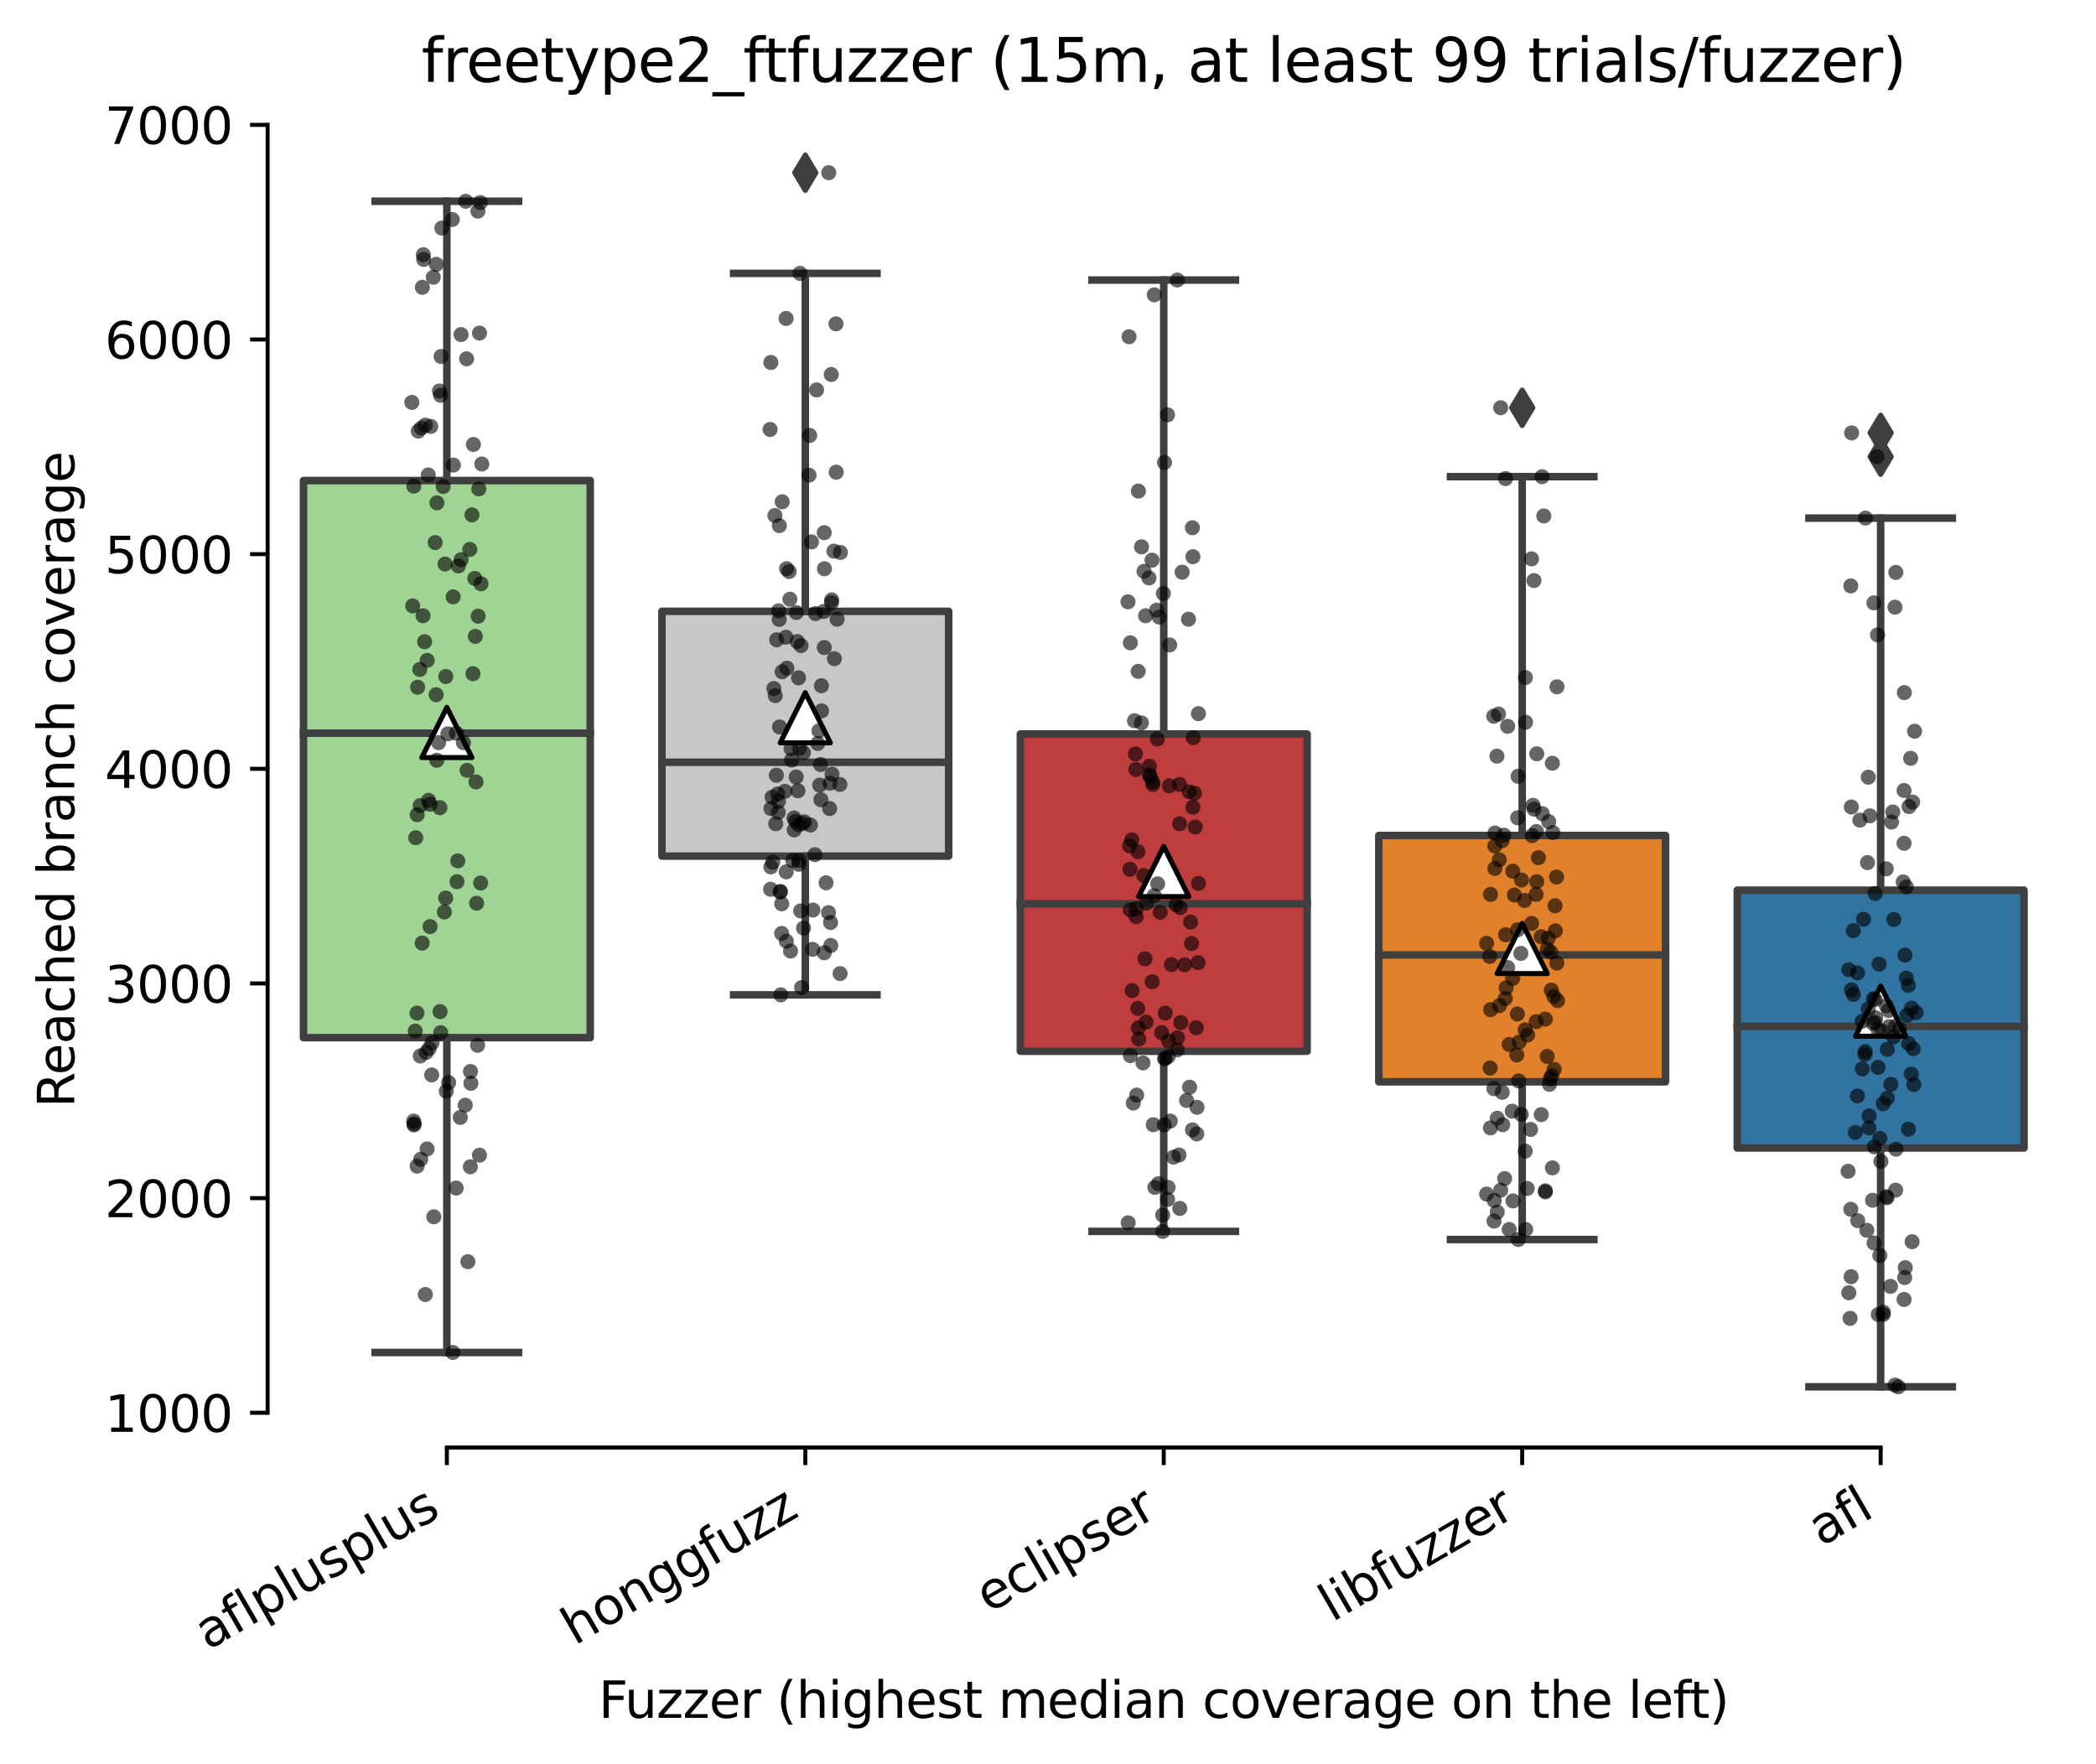 <?xml version="1.0" encoding="utf-8" standalone="no"?>
<!DOCTYPE svg PUBLIC "-//W3C//DTD SVG 1.1//EN"
  "http://www.w3.org/Graphics/SVG/1.1/DTD/svg11.dtd">
<svg xmlns:xlink="http://www.w3.org/1999/xlink" width="417.648pt" height="351.576pt" viewBox="0 0 417.648 351.576" xmlns="http://www.w3.org/2000/svg" version="1.1">
 <defs>
  <style type="text/css">*{stroke-linejoin: round; stroke-linecap: butt}</style>
 </defs>
 <g id="figure_1">
  <g id="patch_1">
   <path d="M 0 351.576 
L 417.648 351.576 
L 417.648 0 
L 0 0 
z
" style="fill: #ffffff"/>
  </g>
  <g id="axes_1">
   <g id="patch_2">
    <path d="M 53.328 288.43 
L 410.448 288.43 
L 410.448 22.318 
L 53.328 22.318 
z
" style="fill: #ffffff"/>
   </g>
   <g id="patch_3">
    <path d="M 60.471 206.765 
L 117.61 206.765 
L 117.61 95.75 
L 60.471 95.75 
L 60.471 206.765 
z
" clip-path="url(#p1494b6ae46)" style="fill: #9fd495; stroke: #3f3f3f; stroke-width: 1.5; stroke-linejoin: miter"/>
   </g>
   <g id="patch_4">
    <path d="M 131.895 170.59 
L 189.034 170.59 
L 189.034 121.809 
L 131.895 121.809 
L 131.895 170.59 
z
" clip-path="url(#p1494b6ae46)" style="fill: #c7c7c7; stroke: #3f3f3f; stroke-width: 1.5; stroke-linejoin: miter"/>
   </g>
   <g id="patch_5">
    <path d="M 203.319 209.47 
L 260.458 209.47 
L 260.458 146.253 
L 203.319 146.253 
L 203.319 209.47 
z
" clip-path="url(#p1494b6ae46)" style="fill: #c03d3e; stroke: #3f3f3f; stroke-width: 1.5; stroke-linejoin: miter"/>
   </g>
   <g id="patch_6">
    <path d="M 274.743 215.555 
L 331.882 215.555 
L 331.882 166.474 
L 274.743 166.474 
L 274.743 215.555 
z
" clip-path="url(#p1494b6ae46)" style="fill: #e1812c; stroke: #3f3f3f; stroke-width: 1.5; stroke-linejoin: miter"/>
   </g>
   <g id="patch_7">
    <path d="M 346.167 228.75 
L 403.306 228.75 
L 403.306 177.38 
L 346.167 177.38 
L 346.167 228.75 
z
" clip-path="url(#p1494b6ae46)" style="fill: #3274a1; stroke: #3f3f3f; stroke-width: 1.5; stroke-linejoin: miter"/>
   </g>
   <g id="matplotlib.axis_1">
    <g id="xtick_1">
     <g id="line2d_1">
      <defs>
       <path id="md8c0a60305" d="M 0 0 
L 0 3.5 
" style="stroke: #000000; stroke-width: 0.8"/>
      </defs>
      <g>
       <use xlink:href="#md8c0a60305" x="89.04" y="288.43" style="stroke: #000000; stroke-width: 0.8"/>
      </g>
     </g>
     <g id="text_1">
      <!-- aflplusplus -->
      <g transform="translate(41.431 328.897) rotate(-30) scale(0.1 -0.1)">
       <defs>
        <path id="DejaVuSans-61" d="M 2194 1759 
Q 1497 1759 1228 1600 
Q 959 1441 959 1056 
Q 959 750 1161 570 
Q 1363 391 1709 391 
Q 2188 391 2477 730 
Q 2766 1069 2766 1631 
L 2766 1759 
L 2194 1759 
z
M 3341 1997 
L 3341 0 
L 2766 0 
L 2766 531 
Q 2569 213 2275 61 
Q 1981 -91 1556 -91 
Q 1019 -91 701 211 
Q 384 513 384 1019 
Q 384 1609 779 1909 
Q 1175 2209 1959 2209 
L 2766 2209 
L 2766 2266 
Q 2766 2663 2505 2880 
Q 2244 3097 1772 3097 
Q 1472 3097 1187 3025 
Q 903 2953 641 2809 
L 641 3341 
Q 956 3463 1253 3523 
Q 1550 3584 1831 3584 
Q 2591 3584 2966 3190 
Q 3341 2797 3341 1997 
z
" transform="scale(0.016)"/>
        <path id="DejaVuSans-66" d="M 2375 4863 
L 2375 4384 
L 1825 4384 
Q 1516 4384 1395 4259 
Q 1275 4134 1275 3809 
L 1275 3500 
L 2222 3500 
L 2222 3053 
L 1275 3053 
L 1275 0 
L 697 0 
L 697 3053 
L 147 3053 
L 147 3500 
L 697 3500 
L 697 3744 
Q 697 4328 969 4595 
Q 1241 4863 1831 4863 
L 2375 4863 
z
" transform="scale(0.016)"/>
        <path id="DejaVuSans-6c" d="M 603 4863 
L 1178 4863 
L 1178 0 
L 603 0 
L 603 4863 
z
" transform="scale(0.016)"/>
        <path id="DejaVuSans-70" d="M 1159 525 
L 1159 -1331 
L 581 -1331 
L 581 3500 
L 1159 3500 
L 1159 2969 
Q 1341 3281 1617 3432 
Q 1894 3584 2278 3584 
Q 2916 3584 3314 3078 
Q 3713 2572 3713 1747 
Q 3713 922 3314 415 
Q 2916 -91 2278 -91 
Q 1894 -91 1617 61 
Q 1341 213 1159 525 
z
M 3116 1747 
Q 3116 2381 2855 2742 
Q 2594 3103 2138 3103 
Q 1681 3103 1420 2742 
Q 1159 2381 1159 1747 
Q 1159 1113 1420 752 
Q 1681 391 2138 391 
Q 2594 391 2855 752 
Q 3116 1113 3116 1747 
z
" transform="scale(0.016)"/>
        <path id="DejaVuSans-75" d="M 544 1381 
L 544 3500 
L 1119 3500 
L 1119 1403 
Q 1119 906 1312 657 
Q 1506 409 1894 409 
Q 2359 409 2629 706 
Q 2900 1003 2900 1516 
L 2900 3500 
L 3475 3500 
L 3475 0 
L 2900 0 
L 2900 538 
Q 2691 219 2414 64 
Q 2138 -91 1772 -91 
Q 1169 -91 856 284 
Q 544 659 544 1381 
z
M 1991 3584 
L 1991 3584 
z
" transform="scale(0.016)"/>
        <path id="DejaVuSans-73" d="M 2834 3397 
L 2834 2853 
Q 2591 2978 2328 3040 
Q 2066 3103 1784 3103 
Q 1356 3103 1142 2972 
Q 928 2841 928 2578 
Q 928 2378 1081 2264 
Q 1234 2150 1697 2047 
L 1894 2003 
Q 2506 1872 2764 1633 
Q 3022 1394 3022 966 
Q 3022 478 2636 193 
Q 2250 -91 1575 -91 
Q 1294 -91 989 -36 
Q 684 19 347 128 
L 347 722 
Q 666 556 975 473 
Q 1284 391 1588 391 
Q 1994 391 2212 530 
Q 2431 669 2431 922 
Q 2431 1156 2273 1281 
Q 2116 1406 1581 1522 
L 1381 1569 
Q 847 1681 609 1914 
Q 372 2147 372 2553 
Q 372 3047 722 3315 
Q 1072 3584 1716 3584 
Q 2034 3584 2315 3537 
Q 2597 3491 2834 3397 
z
" transform="scale(0.016)"/>
       </defs>
       <use xlink:href="#DejaVuSans-61"/>
       <use xlink:href="#DejaVuSans-66" x="61.279"/>
       <use xlink:href="#DejaVuSans-6c" x="96.484"/>
       <use xlink:href="#DejaVuSans-70" x="124.268"/>
       <use xlink:href="#DejaVuSans-6c" x="187.744"/>
       <use xlink:href="#DejaVuSans-75" x="215.527"/>
       <use xlink:href="#DejaVuSans-73" x="278.906"/>
       <use xlink:href="#DejaVuSans-70" x="331.006"/>
       <use xlink:href="#DejaVuSans-6c" x="394.482"/>
       <use xlink:href="#DejaVuSans-75" x="422.266"/>
       <use xlink:href="#DejaVuSans-73" x="485.645"/>
      </g>
     </g>
    </g>
    <g id="xtick_2">
     <g id="line2d_2">
      <g>
       <use xlink:href="#md8c0a60305" x="160.464" y="288.43" style="stroke: #000000; stroke-width: 0.8"/>
      </g>
     </g>
     <g id="text_2">
      <!-- honggfuzz -->
      <g transform="translate(114.525 327.933) rotate(-30) scale(0.1 -0.1)">
       <defs>
        <path id="DejaVuSans-68" d="M 3513 2113 
L 3513 0 
L 2938 0 
L 2938 2094 
Q 2938 2591 2744 2837 
Q 2550 3084 2163 3084 
Q 1697 3084 1428 2787 
Q 1159 2491 1159 1978 
L 1159 0 
L 581 0 
L 581 4863 
L 1159 4863 
L 1159 2956 
Q 1366 3272 1645 3428 
Q 1925 3584 2291 3584 
Q 2894 3584 3203 3211 
Q 3513 2838 3513 2113 
z
" transform="scale(0.016)"/>
        <path id="DejaVuSans-6f" d="M 1959 3097 
Q 1497 3097 1228 2736 
Q 959 2375 959 1747 
Q 959 1119 1226 758 
Q 1494 397 1959 397 
Q 2419 397 2687 759 
Q 2956 1122 2956 1747 
Q 2956 2369 2687 2733 
Q 2419 3097 1959 3097 
z
M 1959 3584 
Q 2709 3584 3137 3096 
Q 3566 2609 3566 1747 
Q 3566 888 3137 398 
Q 2709 -91 1959 -91 
Q 1206 -91 779 398 
Q 353 888 353 1747 
Q 353 2609 779 3096 
Q 1206 3584 1959 3584 
z
" transform="scale(0.016)"/>
        <path id="DejaVuSans-6e" d="M 3513 2113 
L 3513 0 
L 2938 0 
L 2938 2094 
Q 2938 2591 2744 2837 
Q 2550 3084 2163 3084 
Q 1697 3084 1428 2787 
Q 1159 2491 1159 1978 
L 1159 0 
L 581 0 
L 581 3500 
L 1159 3500 
L 1159 2956 
Q 1366 3272 1645 3428 
Q 1925 3584 2291 3584 
Q 2894 3584 3203 3211 
Q 3513 2838 3513 2113 
z
" transform="scale(0.016)"/>
        <path id="DejaVuSans-67" d="M 2906 1791 
Q 2906 2416 2648 2759 
Q 2391 3103 1925 3103 
Q 1463 3103 1205 2759 
Q 947 2416 947 1791 
Q 947 1169 1205 825 
Q 1463 481 1925 481 
Q 2391 481 2648 825 
Q 2906 1169 2906 1791 
z
M 3481 434 
Q 3481 -459 3084 -895 
Q 2688 -1331 1869 -1331 
Q 1566 -1331 1297 -1286 
Q 1028 -1241 775 -1147 
L 775 -588 
Q 1028 -725 1275 -790 
Q 1522 -856 1778 -856 
Q 2344 -856 2625 -561 
Q 2906 -266 2906 331 
L 2906 616 
Q 2728 306 2450 153 
Q 2172 0 1784 0 
Q 1141 0 747 490 
Q 353 981 353 1791 
Q 353 2603 747 3093 
Q 1141 3584 1784 3584 
Q 2172 3584 2450 3431 
Q 2728 3278 2906 2969 
L 2906 3500 
L 3481 3500 
L 3481 434 
z
" transform="scale(0.016)"/>
        <path id="DejaVuSans-7a" d="M 353 3500 
L 3084 3500 
L 3084 2975 
L 922 459 
L 3084 459 
L 3084 0 
L 275 0 
L 275 525 
L 2438 3041 
L 353 3041 
L 353 3500 
z
" transform="scale(0.016)"/>
       </defs>
       <use xlink:href="#DejaVuSans-68"/>
       <use xlink:href="#DejaVuSans-6f" x="63.379"/>
       <use xlink:href="#DejaVuSans-6e" x="124.561"/>
       <use xlink:href="#DejaVuSans-67" x="187.939"/>
       <use xlink:href="#DejaVuSans-67" x="251.416"/>
       <use xlink:href="#DejaVuSans-66" x="314.893"/>
       <use xlink:href="#DejaVuSans-75" x="350.098"/>
       <use xlink:href="#DejaVuSans-7a" x="413.477"/>
       <use xlink:href="#DejaVuSans-7a" x="465.967"/>
      </g>
     </g>
    </g>
    <g id="xtick_3">
     <g id="line2d_3">
      <g>
       <use xlink:href="#md8c0a60305" x="231.888" y="288.43" style="stroke: #000000; stroke-width: 0.8"/>
      </g>
     </g>
     <g id="text_3">
      <!-- eclipser -->
      <g transform="translate(197.048 321.525) rotate(-30) scale(0.1 -0.1)">
       <defs>
        <path id="DejaVuSans-65" d="M 3597 1894 
L 3597 1613 
L 953 1613 
Q 991 1019 1311 708 
Q 1631 397 2203 397 
Q 2534 397 2845 478 
Q 3156 559 3463 722 
L 3463 178 
Q 3153 47 2828 -22 
Q 2503 -91 2169 -91 
Q 1331 -91 842 396 
Q 353 884 353 1716 
Q 353 2575 817 3079 
Q 1281 3584 2069 3584 
Q 2775 3584 3186 3129 
Q 3597 2675 3597 1894 
z
M 3022 2063 
Q 3016 2534 2758 2815 
Q 2500 3097 2075 3097 
Q 1594 3097 1305 2825 
Q 1016 2553 972 2059 
L 3022 2063 
z
" transform="scale(0.016)"/>
        <path id="DejaVuSans-63" d="M 3122 3366 
L 3122 2828 
Q 2878 2963 2633 3030 
Q 2388 3097 2138 3097 
Q 1578 3097 1268 2742 
Q 959 2388 959 1747 
Q 959 1106 1268 751 
Q 1578 397 2138 397 
Q 2388 397 2633 464 
Q 2878 531 3122 666 
L 3122 134 
Q 2881 22 2623 -34 
Q 2366 -91 2075 -91 
Q 1284 -91 818 406 
Q 353 903 353 1747 
Q 353 2603 823 3093 
Q 1294 3584 2113 3584 
Q 2378 3584 2631 3529 
Q 2884 3475 3122 3366 
z
" transform="scale(0.016)"/>
        <path id="DejaVuSans-69" d="M 603 3500 
L 1178 3500 
L 1178 0 
L 603 0 
L 603 3500 
z
M 603 4863 
L 1178 4863 
L 1178 4134 
L 603 4134 
L 603 4863 
z
" transform="scale(0.016)"/>
        <path id="DejaVuSans-72" d="M 2631 2963 
Q 2534 3019 2420 3045 
Q 2306 3072 2169 3072 
Q 1681 3072 1420 2755 
Q 1159 2438 1159 1844 
L 1159 0 
L 581 0 
L 581 3500 
L 1159 3500 
L 1159 2956 
Q 1341 3275 1631 3429 
Q 1922 3584 2338 3584 
Q 2397 3584 2469 3576 
Q 2541 3569 2628 3553 
L 2631 2963 
z
" transform="scale(0.016)"/>
       </defs>
       <use xlink:href="#DejaVuSans-65"/>
       <use xlink:href="#DejaVuSans-63" x="61.523"/>
       <use xlink:href="#DejaVuSans-6c" x="116.504"/>
       <use xlink:href="#DejaVuSans-69" x="144.287"/>
       <use xlink:href="#DejaVuSans-70" x="172.07"/>
       <use xlink:href="#DejaVuSans-73" x="235.547"/>
       <use xlink:href="#DejaVuSans-65" x="287.646"/>
       <use xlink:href="#DejaVuSans-72" x="349.17"/>
      </g>
     </g>
    </g>
    <g id="xtick_4">
     <g id="line2d_4">
      <g>
       <use xlink:href="#md8c0a60305" x="303.312" y="288.43" style="stroke: #000000; stroke-width: 0.8"/>
      </g>
     </g>
     <g id="text_4">
      <!-- libfuzzer -->
      <g transform="translate(265.446 323.272) rotate(-30) scale(0.1 -0.1)">
       <defs>
        <path id="DejaVuSans-62" d="M 3116 1747 
Q 3116 2381 2855 2742 
Q 2594 3103 2138 3103 
Q 1681 3103 1420 2742 
Q 1159 2381 1159 1747 
Q 1159 1113 1420 752 
Q 1681 391 2138 391 
Q 2594 391 2855 752 
Q 3116 1113 3116 1747 
z
M 1159 2969 
Q 1341 3281 1617 3432 
Q 1894 3584 2278 3584 
Q 2916 3584 3314 3078 
Q 3713 2572 3713 1747 
Q 3713 922 3314 415 
Q 2916 -91 2278 -91 
Q 1894 -91 1617 61 
Q 1341 213 1159 525 
L 1159 0 
L 581 0 
L 581 4863 
L 1159 4863 
L 1159 2969 
z
" transform="scale(0.016)"/>
       </defs>
       <use xlink:href="#DejaVuSans-6c"/>
       <use xlink:href="#DejaVuSans-69" x="27.783"/>
       <use xlink:href="#DejaVuSans-62" x="55.566"/>
       <use xlink:href="#DejaVuSans-66" x="119.043"/>
       <use xlink:href="#DejaVuSans-75" x="154.248"/>
       <use xlink:href="#DejaVuSans-7a" x="217.627"/>
       <use xlink:href="#DejaVuSans-7a" x="270.117"/>
       <use xlink:href="#DejaVuSans-65" x="322.607"/>
       <use xlink:href="#DejaVuSans-72" x="384.131"/>
      </g>
     </g>
    </g>
    <g id="xtick_5">
     <g id="line2d_5">
      <g>
       <use xlink:href="#md8c0a60305" x="374.736" y="288.43" style="stroke: #000000; stroke-width: 0.8"/>
      </g>
     </g>
     <g id="text_5">
      <!-- afl -->
      <g transform="translate(362.935 308.224) rotate(-30) scale(0.1 -0.1)">
       <use xlink:href="#DejaVuSans-61"/>
       <use xlink:href="#DejaVuSans-66" x="61.279"/>
       <use xlink:href="#DejaVuSans-6c" x="96.484"/>
      </g>
     </g>
    </g>
    <g id="text_6">
     <!-- Fuzzer (highest median coverage on the left) -->
     <g transform="translate(119.27 342.297) scale(0.1 -0.1)">
      <defs>
       <path id="DejaVuSans-46" d="M 628 4666 
L 3309 4666 
L 3309 4134 
L 1259 4134 
L 1259 2759 
L 3109 2759 
L 3109 2228 
L 1259 2228 
L 1259 0 
L 628 0 
L 628 4666 
z
" transform="scale(0.016)"/>
       <path id="DejaVuSans-20" transform="scale(0.016)"/>
       <path id="DejaVuSans-28" d="M 1984 4856 
Q 1566 4138 1362 3434 
Q 1159 2731 1159 2009 
Q 1159 1288 1364 580 
Q 1569 -128 1984 -844 
L 1484 -844 
Q 1016 -109 783 600 
Q 550 1309 550 2009 
Q 550 2706 781 3412 
Q 1013 4119 1484 4856 
L 1984 4856 
z
" transform="scale(0.016)"/>
       <path id="DejaVuSans-74" d="M 1172 4494 
L 1172 3500 
L 2356 3500 
L 2356 3053 
L 1172 3053 
L 1172 1153 
Q 1172 725 1289 603 
Q 1406 481 1766 481 
L 2356 481 
L 2356 0 
L 1766 0 
Q 1100 0 847 248 
Q 594 497 594 1153 
L 594 3053 
L 172 3053 
L 172 3500 
L 594 3500 
L 594 4494 
L 1172 4494 
z
" transform="scale(0.016)"/>
       <path id="DejaVuSans-6d" d="M 3328 2828 
Q 3544 3216 3844 3400 
Q 4144 3584 4550 3584 
Q 5097 3584 5394 3201 
Q 5691 2819 5691 2113 
L 5691 0 
L 5113 0 
L 5113 2094 
Q 5113 2597 4934 2840 
Q 4756 3084 4391 3084 
Q 3944 3084 3684 2787 
Q 3425 2491 3425 1978 
L 3425 0 
L 2847 0 
L 2847 2094 
Q 2847 2600 2669 2842 
Q 2491 3084 2119 3084 
Q 1678 3084 1418 2786 
Q 1159 2488 1159 1978 
L 1159 0 
L 581 0 
L 581 3500 
L 1159 3500 
L 1159 2956 
Q 1356 3278 1631 3431 
Q 1906 3584 2284 3584 
Q 2666 3584 2933 3390 
Q 3200 3197 3328 2828 
z
" transform="scale(0.016)"/>
       <path id="DejaVuSans-64" d="M 2906 2969 
L 2906 4863 
L 3481 4863 
L 3481 0 
L 2906 0 
L 2906 525 
Q 2725 213 2448 61 
Q 2172 -91 1784 -91 
Q 1150 -91 751 415 
Q 353 922 353 1747 
Q 353 2572 751 3078 
Q 1150 3584 1784 3584 
Q 2172 3584 2448 3432 
Q 2725 3281 2906 2969 
z
M 947 1747 
Q 947 1113 1208 752 
Q 1469 391 1925 391 
Q 2381 391 2643 752 
Q 2906 1113 2906 1747 
Q 2906 2381 2643 2742 
Q 2381 3103 1925 3103 
Q 1469 3103 1208 2742 
Q 947 2381 947 1747 
z
" transform="scale(0.016)"/>
       <path id="DejaVuSans-76" d="M 191 3500 
L 800 3500 
L 1894 563 
L 2988 3500 
L 3597 3500 
L 2284 0 
L 1503 0 
L 191 3500 
z
" transform="scale(0.016)"/>
       <path id="DejaVuSans-29" d="M 513 4856 
L 1013 4856 
Q 1481 4119 1714 3412 
Q 1947 2706 1947 2009 
Q 1947 1309 1714 600 
Q 1481 -109 1013 -844 
L 513 -844 
Q 928 -128 1133 580 
Q 1338 1288 1338 2009 
Q 1338 2731 1133 3434 
Q 928 4138 513 4856 
z
" transform="scale(0.016)"/>
      </defs>
      <use xlink:href="#DejaVuSans-46"/>
      <use xlink:href="#DejaVuSans-75" x="52.02"/>
      <use xlink:href="#DejaVuSans-7a" x="115.398"/>
      <use xlink:href="#DejaVuSans-7a" x="167.889"/>
      <use xlink:href="#DejaVuSans-65" x="220.379"/>
      <use xlink:href="#DejaVuSans-72" x="281.902"/>
      <use xlink:href="#DejaVuSans-20" x="323.016"/>
      <use xlink:href="#DejaVuSans-28" x="354.803"/>
      <use xlink:href="#DejaVuSans-68" x="393.816"/>
      <use xlink:href="#DejaVuSans-69" x="457.195"/>
      <use xlink:href="#DejaVuSans-67" x="484.979"/>
      <use xlink:href="#DejaVuSans-68" x="548.455"/>
      <use xlink:href="#DejaVuSans-65" x="611.834"/>
      <use xlink:href="#DejaVuSans-73" x="673.357"/>
      <use xlink:href="#DejaVuSans-74" x="725.457"/>
      <use xlink:href="#DejaVuSans-20" x="764.666"/>
      <use xlink:href="#DejaVuSans-6d" x="796.453"/>
      <use xlink:href="#DejaVuSans-65" x="893.865"/>
      <use xlink:href="#DejaVuSans-64" x="955.389"/>
      <use xlink:href="#DejaVuSans-69" x="1018.865"/>
      <use xlink:href="#DejaVuSans-61" x="1046.648"/>
      <use xlink:href="#DejaVuSans-6e" x="1107.928"/>
      <use xlink:href="#DejaVuSans-20" x="1171.307"/>
      <use xlink:href="#DejaVuSans-63" x="1203.094"/>
      <use xlink:href="#DejaVuSans-6f" x="1258.074"/>
      <use xlink:href="#DejaVuSans-76" x="1319.256"/>
      <use xlink:href="#DejaVuSans-65" x="1378.436"/>
      <use xlink:href="#DejaVuSans-72" x="1439.959"/>
      <use xlink:href="#DejaVuSans-61" x="1481.072"/>
      <use xlink:href="#DejaVuSans-67" x="1542.352"/>
      <use xlink:href="#DejaVuSans-65" x="1605.828"/>
      <use xlink:href="#DejaVuSans-20" x="1667.352"/>
      <use xlink:href="#DejaVuSans-6f" x="1699.139"/>
      <use xlink:href="#DejaVuSans-6e" x="1760.32"/>
      <use xlink:href="#DejaVuSans-20" x="1823.699"/>
      <use xlink:href="#DejaVuSans-74" x="1855.486"/>
      <use xlink:href="#DejaVuSans-68" x="1894.695"/>
      <use xlink:href="#DejaVuSans-65" x="1958.074"/>
      <use xlink:href="#DejaVuSans-20" x="2019.598"/>
      <use xlink:href="#DejaVuSans-6c" x="2051.385"/>
      <use xlink:href="#DejaVuSans-65" x="2079.168"/>
      <use xlink:href="#DejaVuSans-66" x="2140.691"/>
      <use xlink:href="#DejaVuSans-74" x="2174.146"/>
      <use xlink:href="#DejaVuSans-29" x="2213.355"/>
     </g>
    </g>
   </g>
   <g id="matplotlib.axis_2">
    <g id="ytick_1">
     <g id="line2d_6">
      <defs>
       <path id="m109dc87eff" d="M 0 0 
L -3.5 0 
" style="stroke: #000000; stroke-width: 0.8"/>
      </defs>
      <g>
       <use xlink:href="#m109dc87eff" x="53.328" y="281.51" style="stroke: #000000; stroke-width: 0.8"/>
      </g>
     </g>
     <g id="text_7">
      <!-- 1000 -->
      <g transform="translate(20.878 285.309) scale(0.1 -0.1)">
       <defs>
        <path id="DejaVuSans-31" d="M 794 531 
L 1825 531 
L 1825 4091 
L 703 3866 
L 703 4441 
L 1819 4666 
L 2450 4666 
L 2450 531 
L 3481 531 
L 3481 0 
L 794 0 
L 794 531 
z
" transform="scale(0.016)"/>
        <path id="DejaVuSans-30" d="M 2034 4250 
Q 1547 4250 1301 3770 
Q 1056 3291 1056 2328 
Q 1056 1369 1301 889 
Q 1547 409 2034 409 
Q 2525 409 2770 889 
Q 3016 1369 3016 2328 
Q 3016 3291 2770 3770 
Q 2525 4250 2034 4250 
z
M 2034 4750 
Q 2819 4750 3233 4129 
Q 3647 3509 3647 2328 
Q 3647 1150 3233 529 
Q 2819 -91 2034 -91 
Q 1250 -91 836 529 
Q 422 1150 422 2328 
Q 422 3509 836 4129 
Q 1250 4750 2034 4750 
z
" transform="scale(0.016)"/>
       </defs>
       <use xlink:href="#DejaVuSans-31"/>
       <use xlink:href="#DejaVuSans-30" x="63.623"/>
       <use xlink:href="#DejaVuSans-30" x="127.246"/>
       <use xlink:href="#DejaVuSans-30" x="190.869"/>
      </g>
     </g>
    </g>
    <g id="ytick_2">
     <g id="line2d_7">
      <g>
       <use xlink:href="#m109dc87eff" x="53.328" y="238.737" style="stroke: #000000; stroke-width: 0.8"/>
      </g>
     </g>
     <g id="text_8">
      <!-- 2000 -->
      <g transform="translate(20.878 242.537) scale(0.1 -0.1)">
       <defs>
        <path id="DejaVuSans-32" d="M 1228 531 
L 3431 531 
L 3431 0 
L 469 0 
L 469 531 
Q 828 903 1448 1529 
Q 2069 2156 2228 2338 
Q 2531 2678 2651 2914 
Q 2772 3150 2772 3378 
Q 2772 3750 2511 3984 
Q 2250 4219 1831 4219 
Q 1534 4219 1204 4116 
Q 875 4013 500 3803 
L 500 4441 
Q 881 4594 1212 4672 
Q 1544 4750 1819 4750 
Q 2544 4750 2975 4387 
Q 3406 4025 3406 3419 
Q 3406 3131 3298 2873 
Q 3191 2616 2906 2266 
Q 2828 2175 2409 1742 
Q 1991 1309 1228 531 
z
" transform="scale(0.016)"/>
       </defs>
       <use xlink:href="#DejaVuSans-32"/>
       <use xlink:href="#DejaVuSans-30" x="63.623"/>
       <use xlink:href="#DejaVuSans-30" x="127.246"/>
       <use xlink:href="#DejaVuSans-30" x="190.869"/>
      </g>
     </g>
    </g>
    <g id="ytick_3">
     <g id="line2d_8">
      <g>
       <use xlink:href="#m109dc87eff" x="53.328" y="195.965" style="stroke: #000000; stroke-width: 0.8"/>
      </g>
     </g>
     <g id="text_9">
      <!-- 3000 -->
      <g transform="translate(20.878 199.764) scale(0.1 -0.1)">
       <defs>
        <path id="DejaVuSans-33" d="M 2597 2516 
Q 3050 2419 3304 2112 
Q 3559 1806 3559 1356 
Q 3559 666 3084 287 
Q 2609 -91 1734 -91 
Q 1441 -91 1130 -33 
Q 819 25 488 141 
L 488 750 
Q 750 597 1062 519 
Q 1375 441 1716 441 
Q 2309 441 2620 675 
Q 2931 909 2931 1356 
Q 2931 1769 2642 2001 
Q 2353 2234 1838 2234 
L 1294 2234 
L 1294 2753 
L 1863 2753 
Q 2328 2753 2575 2939 
Q 2822 3125 2822 3475 
Q 2822 3834 2567 4026 
Q 2313 4219 1838 4219 
Q 1578 4219 1281 4162 
Q 984 4106 628 3988 
L 628 4550 
Q 988 4650 1302 4700 
Q 1616 4750 1894 4750 
Q 2613 4750 3031 4423 
Q 3450 4097 3450 3541 
Q 3450 3153 3228 2886 
Q 3006 2619 2597 2516 
z
" transform="scale(0.016)"/>
       </defs>
       <use xlink:href="#DejaVuSans-33"/>
       <use xlink:href="#DejaVuSans-30" x="63.623"/>
       <use xlink:href="#DejaVuSans-30" x="127.246"/>
       <use xlink:href="#DejaVuSans-30" x="190.869"/>
      </g>
     </g>
    </g>
    <g id="ytick_4">
     <g id="line2d_9">
      <g>
       <use xlink:href="#m109dc87eff" x="53.328" y="153.193" style="stroke: #000000; stroke-width: 0.8"/>
      </g>
     </g>
     <g id="text_10">
      <!-- 4000 -->
      <g transform="translate(20.878 156.992) scale(0.1 -0.1)">
       <defs>
        <path id="DejaVuSans-34" d="M 2419 4116 
L 825 1625 
L 2419 1625 
L 2419 4116 
z
M 2253 4666 
L 3047 4666 
L 3047 1625 
L 3713 1625 
L 3713 1100 
L 3047 1100 
L 3047 0 
L 2419 0 
L 2419 1100 
L 313 1100 
L 313 1709 
L 2253 4666 
z
" transform="scale(0.016)"/>
       </defs>
       <use xlink:href="#DejaVuSans-34"/>
       <use xlink:href="#DejaVuSans-30" x="63.623"/>
       <use xlink:href="#DejaVuSans-30" x="127.246"/>
       <use xlink:href="#DejaVuSans-30" x="190.869"/>
      </g>
     </g>
    </g>
    <g id="ytick_5">
     <g id="line2d_10">
      <g>
       <use xlink:href="#m109dc87eff" x="53.328" y="110.42" style="stroke: #000000; stroke-width: 0.8"/>
      </g>
     </g>
     <g id="text_11">
      <!-- 5000 -->
      <g transform="translate(20.878 114.22) scale(0.1 -0.1)">
       <defs>
        <path id="DejaVuSans-35" d="M 691 4666 
L 3169 4666 
L 3169 4134 
L 1269 4134 
L 1269 2991 
Q 1406 3038 1543 3061 
Q 1681 3084 1819 3084 
Q 2600 3084 3056 2656 
Q 3513 2228 3513 1497 
Q 3513 744 3044 326 
Q 2575 -91 1722 -91 
Q 1428 -91 1123 -41 
Q 819 9 494 109 
L 494 744 
Q 775 591 1075 516 
Q 1375 441 1709 441 
Q 2250 441 2565 725 
Q 2881 1009 2881 1497 
Q 2881 1984 2565 2268 
Q 2250 2553 1709 2553 
Q 1456 2553 1204 2497 
Q 953 2441 691 2322 
L 691 4666 
z
" transform="scale(0.016)"/>
       </defs>
       <use xlink:href="#DejaVuSans-35"/>
       <use xlink:href="#DejaVuSans-30" x="63.623"/>
       <use xlink:href="#DejaVuSans-30" x="127.246"/>
       <use xlink:href="#DejaVuSans-30" x="190.869"/>
      </g>
     </g>
    </g>
    <g id="ytick_6">
     <g id="line2d_11">
      <g>
       <use xlink:href="#m109dc87eff" x="53.328" y="67.648" style="stroke: #000000; stroke-width: 0.8"/>
      </g>
     </g>
     <g id="text_12">
      <!-- 6000 -->
      <g transform="translate(20.878 71.447) scale(0.1 -0.1)">
       <defs>
        <path id="DejaVuSans-36" d="M 2113 2584 
Q 1688 2584 1439 2293 
Q 1191 2003 1191 1497 
Q 1191 994 1439 701 
Q 1688 409 2113 409 
Q 2538 409 2786 701 
Q 3034 994 3034 1497 
Q 3034 2003 2786 2293 
Q 2538 2584 2113 2584 
z
M 3366 4563 
L 3366 3988 
Q 3128 4100 2886 4159 
Q 2644 4219 2406 4219 
Q 1781 4219 1451 3797 
Q 1122 3375 1075 2522 
Q 1259 2794 1537 2939 
Q 1816 3084 2150 3084 
Q 2853 3084 3261 2657 
Q 3669 2231 3669 1497 
Q 3669 778 3244 343 
Q 2819 -91 2113 -91 
Q 1303 -91 875 529 
Q 447 1150 447 2328 
Q 447 3434 972 4092 
Q 1497 4750 2381 4750 
Q 2619 4750 2861 4703 
Q 3103 4656 3366 4563 
z
" transform="scale(0.016)"/>
       </defs>
       <use xlink:href="#DejaVuSans-36"/>
       <use xlink:href="#DejaVuSans-30" x="63.623"/>
       <use xlink:href="#DejaVuSans-30" x="127.246"/>
       <use xlink:href="#DejaVuSans-30" x="190.869"/>
      </g>
     </g>
    </g>
    <g id="ytick_7">
     <g id="line2d_12">
      <g>
       <use xlink:href="#m109dc87eff" x="53.328" y="24.876" style="stroke: #000000; stroke-width: 0.8"/>
      </g>
     </g>
     <g id="text_13">
      <!-- 7000 -->
      <g transform="translate(20.878 28.675) scale(0.1 -0.1)">
       <defs>
        <path id="DejaVuSans-37" d="M 525 4666 
L 3525 4666 
L 3525 4397 
L 1831 0 
L 1172 0 
L 2766 4134 
L 525 4134 
L 525 4666 
z
" transform="scale(0.016)"/>
       </defs>
       <use xlink:href="#DejaVuSans-37"/>
       <use xlink:href="#DejaVuSans-30" x="63.623"/>
       <use xlink:href="#DejaVuSans-30" x="127.246"/>
       <use xlink:href="#DejaVuSans-30" x="190.869"/>
      </g>
     </g>
    </g>
    <g id="text_14">
     <!-- Reached branch coverage -->
     <g transform="translate(14.798 220.706) rotate(-90) scale(0.1 -0.1)">
      <defs>
       <path id="DejaVuSans-52" d="M 2841 2188 
Q 3044 2119 3236 1894 
Q 3428 1669 3622 1275 
L 4263 0 
L 3584 0 
L 2988 1197 
Q 2756 1666 2539 1819 
Q 2322 1972 1947 1972 
L 1259 1972 
L 1259 0 
L 628 0 
L 628 4666 
L 2053 4666 
Q 2853 4666 3247 4331 
Q 3641 3997 3641 3322 
Q 3641 2881 3436 2590 
Q 3231 2300 2841 2188 
z
M 1259 4147 
L 1259 2491 
L 2053 2491 
Q 2509 2491 2742 2702 
Q 2975 2913 2975 3322 
Q 2975 3731 2742 3939 
Q 2509 4147 2053 4147 
L 1259 4147 
z
" transform="scale(0.016)"/>
      </defs>
      <use xlink:href="#DejaVuSans-52"/>
      <use xlink:href="#DejaVuSans-65" x="64.982"/>
      <use xlink:href="#DejaVuSans-61" x="126.506"/>
      <use xlink:href="#DejaVuSans-63" x="187.785"/>
      <use xlink:href="#DejaVuSans-68" x="242.766"/>
      <use xlink:href="#DejaVuSans-65" x="306.145"/>
      <use xlink:href="#DejaVuSans-64" x="367.668"/>
      <use xlink:href="#DejaVuSans-20" x="431.145"/>
      <use xlink:href="#DejaVuSans-62" x="462.932"/>
      <use xlink:href="#DejaVuSans-72" x="526.408"/>
      <use xlink:href="#DejaVuSans-61" x="567.521"/>
      <use xlink:href="#DejaVuSans-6e" x="628.801"/>
      <use xlink:href="#DejaVuSans-63" x="692.18"/>
      <use xlink:href="#DejaVuSans-68" x="747.16"/>
      <use xlink:href="#DejaVuSans-20" x="810.539"/>
      <use xlink:href="#DejaVuSans-63" x="842.326"/>
      <use xlink:href="#DejaVuSans-6f" x="897.307"/>
      <use xlink:href="#DejaVuSans-76" x="958.488"/>
      <use xlink:href="#DejaVuSans-65" x="1017.668"/>
      <use xlink:href="#DejaVuSans-72" x="1079.191"/>
      <use xlink:href="#DejaVuSans-61" x="1120.305"/>
      <use xlink:href="#DejaVuSans-67" x="1181.584"/>
      <use xlink:href="#DejaVuSans-65" x="1245.061"/>
     </g>
    </g>
   </g>
   <g id="line2d_13">
    <path d="M 89.04 206.765 
L 89.04 269.491 
" clip-path="url(#p1494b6ae46)" style="fill: none; stroke: #3f3f3f; stroke-width: 1.5; stroke-linecap: square"/>
   </g>
   <g id="line2d_14">
    <path d="M 89.04 95.75 
L 89.04 40.103 
" clip-path="url(#p1494b6ae46)" style="fill: none; stroke: #3f3f3f; stroke-width: 1.5; stroke-linecap: square"/>
   </g>
   <g id="line2d_15">
    <path d="M 74.755 269.491 
L 103.325 269.491 
" clip-path="url(#p1494b6ae46)" style="fill: none; stroke: #3f3f3f; stroke-width: 1.5; stroke-linecap: square"/>
   </g>
   <g id="line2d_16">
    <path d="M 74.755 40.103 
L 103.325 40.103 
" clip-path="url(#p1494b6ae46)" style="fill: none; stroke: #3f3f3f; stroke-width: 1.5; stroke-linecap: square"/>
   </g>
   <g id="line2d_17"/>
   <g id="line2d_18">
    <path d="M 160.464 170.59 
L 160.464 198.232 
" clip-path="url(#p1494b6ae46)" style="fill: none; stroke: #3f3f3f; stroke-width: 1.5; stroke-linecap: square"/>
   </g>
   <g id="line2d_19">
    <path d="M 160.464 121.809 
L 160.464 54.474 
" clip-path="url(#p1494b6ae46)" style="fill: none; stroke: #3f3f3f; stroke-width: 1.5; stroke-linecap: square"/>
   </g>
   <g id="line2d_20">
    <path d="M 146.179 198.232 
L 174.749 198.232 
" clip-path="url(#p1494b6ae46)" style="fill: none; stroke: #3f3f3f; stroke-width: 1.5; stroke-linecap: square"/>
   </g>
   <g id="line2d_21">
    <path d="M 146.179 54.474 
L 174.749 54.474 
" clip-path="url(#p1494b6ae46)" style="fill: none; stroke: #3f3f3f; stroke-width: 1.5; stroke-linecap: square"/>
   </g>
   <g id="line2d_22">
    <defs>
     <path id="md1d2f95484" d="M -0 3.536 
L 2.121 0 
L -0 -3.536 
L -2.121 -0 
z
" style="stroke: #3f3f3f; stroke-linejoin: miter"/>
    </defs>
    <g clip-path="url(#p1494b6ae46)">
     <use xlink:href="#md1d2f95484" x="160.464" y="34.414" style="fill: #3f3f3f; stroke: #3f3f3f; stroke-linejoin: miter"/>
    </g>
   </g>
   <g id="line2d_23">
    <path d="M 231.888 209.47 
L 231.888 245.367 
" clip-path="url(#p1494b6ae46)" style="fill: none; stroke: #3f3f3f; stroke-width: 1.5; stroke-linecap: square"/>
   </g>
   <g id="line2d_24">
    <path d="M 231.888 146.253 
L 231.888 55.8 
" clip-path="url(#p1494b6ae46)" style="fill: none; stroke: #3f3f3f; stroke-width: 1.5; stroke-linecap: square"/>
   </g>
   <g id="line2d_25">
    <path d="M 217.603 245.367 
L 246.173 245.367 
" clip-path="url(#p1494b6ae46)" style="fill: none; stroke: #3f3f3f; stroke-width: 1.5; stroke-linecap: square"/>
   </g>
   <g id="line2d_26">
    <path d="M 217.603 55.8 
L 246.173 55.8 
" clip-path="url(#p1494b6ae46)" style="fill: none; stroke: #3f3f3f; stroke-width: 1.5; stroke-linecap: square"/>
   </g>
   <g id="line2d_27"/>
   <g id="line2d_28">
    <path d="M 303.312 215.555 
L 303.312 246.992 
" clip-path="url(#p1494b6ae46)" style="fill: none; stroke: #3f3f3f; stroke-width: 1.5; stroke-linecap: square"/>
   </g>
   <g id="line2d_29">
    <path d="M 303.312 166.474 
L 303.312 94.98 
" clip-path="url(#p1494b6ae46)" style="fill: none; stroke: #3f3f3f; stroke-width: 1.5; stroke-linecap: square"/>
   </g>
   <g id="line2d_30">
    <path d="M 289.027 246.992 
L 317.597 246.992 
" clip-path="url(#p1494b6ae46)" style="fill: none; stroke: #3f3f3f; stroke-width: 1.5; stroke-linecap: square"/>
   </g>
   <g id="line2d_31">
    <path d="M 289.027 94.98 
L 317.597 94.98 
" clip-path="url(#p1494b6ae46)" style="fill: none; stroke: #3f3f3f; stroke-width: 1.5; stroke-linecap: square"/>
   </g>
   <g id="line2d_32">
    <g clip-path="url(#p1494b6ae46)">
     <use xlink:href="#md1d2f95484" x="303.312" y="81.25" style="fill: #3f3f3f; stroke: #3f3f3f; stroke-linejoin: miter"/>
    </g>
   </g>
   <g id="line2d_33">
    <path d="M 374.736 228.75 
L 374.736 276.334 
" clip-path="url(#p1494b6ae46)" style="fill: none; stroke: #3f3f3f; stroke-width: 1.5; stroke-linecap: square"/>
   </g>
   <g id="line2d_34">
    <path d="M 374.736 177.38 
L 374.736 103.235 
" clip-path="url(#p1494b6ae46)" style="fill: none; stroke: #3f3f3f; stroke-width: 1.5; stroke-linecap: square"/>
   </g>
   <g id="line2d_35">
    <path d="M 360.451 276.334 
L 389.021 276.334 
" clip-path="url(#p1494b6ae46)" style="fill: none; stroke: #3f3f3f; stroke-width: 1.5; stroke-linecap: square"/>
   </g>
   <g id="line2d_36">
    <path d="M 360.451 103.235 
L 389.021 103.235 
" clip-path="url(#p1494b6ae46)" style="fill: none; stroke: #3f3f3f; stroke-width: 1.5; stroke-linecap: square"/>
   </g>
   <g id="line2d_37">
    <g clip-path="url(#p1494b6ae46)">
     <use xlink:href="#md1d2f95484" x="374.736" y="91.002" style="fill: #3f3f3f; stroke: #3f3f3f; stroke-linejoin: miter"/>
     <use xlink:href="#md1d2f95484" x="374.736" y="86.254" style="fill: #3f3f3f; stroke: #3f3f3f; stroke-linejoin: miter"/>
    </g>
   </g>
   <g id="line2d_38">
    <path d="M 60.471 146.093 
L 117.61 146.093 
" clip-path="url(#p1494b6ae46)" style="fill: none; stroke: #3f3f3f; stroke-width: 1.5; stroke-linecap: square"/>
   </g>
   <g id="line2d_39">
    <defs>
     <path id="m5f6745a09b" d="M 0 -5 
L -5 5 
L 5 5 
z
" style="stroke: #000000; stroke-linejoin: miter"/>
    </defs>
    <g clip-path="url(#p1494b6ae46)">
     <use xlink:href="#m5f6745a09b" x="89.04" y="145.956" style="fill: #ffffff; stroke: #000000; stroke-linejoin: miter"/>
    </g>
   </g>
   <g id="line2d_40">
    <path d="M 131.895 151.888 
L 189.034 151.888 
" clip-path="url(#p1494b6ae46)" style="fill: none; stroke: #3f3f3f; stroke-width: 1.5; stroke-linecap: square"/>
   </g>
   <g id="line2d_41">
    <g clip-path="url(#p1494b6ae46)">
     <use xlink:href="#m5f6745a09b" x="160.464" y="143.019" style="fill: #ffffff; stroke: #000000; stroke-linejoin: miter"/>
    </g>
   </g>
   <g id="line2d_42">
    <path d="M 203.319 180.097 
L 260.458 180.097 
" clip-path="url(#p1494b6ae46)" style="fill: none; stroke: #3f3f3f; stroke-width: 1.5; stroke-linecap: square"/>
   </g>
   <g id="line2d_43">
    <g clip-path="url(#p1494b6ae46)">
     <use xlink:href="#m5f6745a09b" x="231.888" y="173.655" style="fill: #ffffff; stroke: #000000; stroke-linejoin: miter"/>
    </g>
   </g>
   <g id="line2d_44">
    <path d="M 274.743 190.276 
L 331.882 190.276 
" clip-path="url(#p1494b6ae46)" style="fill: none; stroke: #3f3f3f; stroke-width: 1.5; stroke-linecap: square"/>
   </g>
   <g id="line2d_45">
    <g clip-path="url(#p1494b6ae46)">
     <use xlink:href="#m5f6745a09b" x="303.312" y="188.991" style="fill: #ffffff; stroke: #000000; stroke-linejoin: miter"/>
    </g>
   </g>
   <g id="line2d_46">
    <path d="M 346.167 204.519 
L 403.306 204.519 
" clip-path="url(#p1494b6ae46)" style="fill: none; stroke: #3f3f3f; stroke-width: 1.5; stroke-linecap: square"/>
   </g>
   <g id="line2d_47">
    <g clip-path="url(#p1494b6ae46)">
     <use xlink:href="#m5f6745a09b" x="374.736" y="201.476" style="fill: #ffffff; stroke: #000000; stroke-linejoin: miter"/>
    </g>
   </g>
   <g id="patch_8">
    <path d="M 53.328 281.51 
L 53.328 24.876 
" style="fill: none; stroke: #000000; stroke-width: 0.8; stroke-linejoin: miter; stroke-linecap: square"/>
   </g>
   <g id="patch_9">
    <path d="M 89.04 288.43 
L 374.736 288.43 
" style="fill: none; stroke: #000000; stroke-width: 0.8; stroke-linejoin: miter; stroke-linecap: square"/>
   </g>
   <g id="PathCollection_1">
    <defs>
     <path id="m328080df9d" d="M 0 1.5 
C 0.398 1.5 0.779 1.342 1.061 1.061 
C 1.342 0.779 1.5 0.398 1.5 0 
C 1.5 -0.398 1.342 -0.779 1.061 -1.061 
C 0.779 -1.342 0.398 -1.5 0 -1.5 
C -0.398 -1.5 -0.779 -1.342 -1.061 -1.061 
C -1.342 -0.779 -1.5 -0.398 -1.5 0 
C -1.5 0.398 -1.342 0.779 -1.061 1.061 
C -0.779 1.342 -0.398 1.5 0 1.5 
z
"/>
    </defs>
    <g clip-path="url(#p1494b6ae46)">
     <use xlink:href="#m328080df9d" x="86.02" y="214.186" style="fill-opacity: 0.6"/>
     <use xlink:href="#m328080df9d" x="85.519" y="208.925" style="fill-opacity: 0.6"/>
     <use xlink:href="#m328080df9d" x="95.542" y="230.183" style="fill-opacity: 0.6"/>
     <use xlink:href="#m328080df9d" x="84.353" y="50.753" style="fill-opacity: 0.6"/>
     <use xlink:href="#m328080df9d" x="86.708" y="108.111" style="fill-opacity: 0.6"/>
     <use xlink:href="#m328080df9d" x="89.261" y="146.221" style="fill-opacity: 0.6"/>
     <use xlink:href="#m328080df9d" x="92.702" y="220.217" style="fill-opacity: 0.6"/>
     <use xlink:href="#m328080df9d" x="84.61" y="127.872" style="fill-opacity: 0.6"/>
     <use xlink:href="#m328080df9d" x="87.793" y="78.769" style="fill-opacity: 0.6"/>
     <use xlink:href="#m328080df9d" x="82.429" y="223.382" style="fill-opacity: 0.6"/>
     <use xlink:href="#m328080df9d" x="84.127" y="187.924" style="fill-opacity: 0.6"/>
     <use xlink:href="#m328080df9d" x="85.341" y="94.637" style="fill-opacity: 0.6"/>
     <use xlink:href="#m328080df9d" x="84.423" y="51.694" style="fill-opacity: 0.6"/>
     <use xlink:href="#m328080df9d" x="82.844" y="166.923" style="fill-opacity: 0.6"/>
     <use xlink:href="#m328080df9d" x="95.27" y="122.782" style="fill-opacity: 0.6"/>
     <use xlink:href="#m328080df9d" x="91.873" y="111.533" style="fill-opacity: 0.6"/>
     <use xlink:href="#m328080df9d" x="86.085" y="207.77" style="fill-opacity: 0.6"/>
     <use xlink:href="#m328080df9d" x="94.6" y="115.254" style="fill-opacity: 0.6"/>
     <use xlink:href="#m328080df9d" x="87.39" y="147.975" style="fill-opacity: 0.6"/>
     <use xlink:href="#m328080df9d" x="86.339" y="55.244" style="fill-opacity: 0.6"/>
     <use xlink:href="#m328080df9d" x="83.742" y="210.422" style="fill-opacity: 0.6"/>
     <use xlink:href="#m328080df9d" x="83.742" y="160.507" style="fill-opacity: 0.6"/>
     <use xlink:href="#m328080df9d" x="82.452" y="96.862" style="fill-opacity: 0.6"/>
     <use xlink:href="#m328080df9d" x="89.399" y="215.726" style="fill-opacity: 0.6"/>
     <use xlink:href="#m328080df9d" x="87.561" y="77.914" style="fill-opacity: 0.6"/>
     <use xlink:href="#m328080df9d" x="95.771" y="175.948" style="fill-opacity: 0.6"/>
     <use xlink:href="#m328080df9d" x="95.844" y="116.323" style="fill-opacity: 0.6"/>
     <use xlink:href="#m328080df9d" x="82.062" y="80.18" style="fill-opacity: 0.6"/>
     <use xlink:href="#m328080df9d" x="91.336" y="112.773" style="fill-opacity: 0.6"/>
     <use xlink:href="#m328080df9d" x="90.893" y="236.727" style="fill-opacity: 0.6"/>
     <use xlink:href="#m328080df9d" x="93.724" y="232.493" style="fill-opacity: 0.6"/>
     <use xlink:href="#m328080df9d" x="87.064" y="100.198" style="fill-opacity: 0.6"/>
     <use xlink:href="#m328080df9d" x="93.223" y="251.398" style="fill-opacity: 0.6"/>
     <use xlink:href="#m328080df9d" x="88.548" y="181.722" style="fill-opacity: 0.6"/>
     <use xlink:href="#m328080df9d" x="87.814" y="205.76" style="fill-opacity: 0.6"/>
     <use xlink:href="#m328080df9d" x="85.838" y="84.971" style="fill-opacity: 0.6"/>
     <use xlink:href="#m328080df9d" x="91.216" y="171.542" style="fill-opacity: 0.6"/>
     <use xlink:href="#m328080df9d" x="91.059" y="175.691" style="fill-opacity: 0.6"/>
     <use xlink:href="#m328080df9d" x="86.944" y="52.678" style="fill-opacity: 0.6"/>
     <use xlink:href="#m328080df9d" x="83.982" y="85.27" style="fill-opacity: 0.6"/>
     <use xlink:href="#m328080df9d" x="92.977" y="71.498" style="fill-opacity: 0.6"/>
     <use xlink:href="#m328080df9d" x="83.835" y="230.996" style="fill-opacity: 0.6"/>
     <use xlink:href="#m328080df9d" x="88.309" y="96.947" style="fill-opacity: 0.6"/>
     <use xlink:href="#m328080df9d" x="95.227" y="42.07" style="fill-opacity: 0.6"/>
     <use xlink:href="#m328080df9d" x="95.702" y="40.359" style="fill-opacity: 0.6"/>
     <use xlink:href="#m328080df9d" x="86.907" y="138.436" style="fill-opacity: 0.6"/>
     <use xlink:href="#m328080df9d" x="84.75" y="257.942" style="fill-opacity: 0.6"/>
     <use xlink:href="#m328080df9d" x="91.714" y="222.655" style="fill-opacity: 0.6"/>
     <use xlink:href="#m328080df9d" x="88.829" y="134.801" style="fill-opacity: 0.6"/>
     <use xlink:href="#m328080df9d" x="83.218" y="136.939" style="fill-opacity: 0.6"/>
     <use xlink:href="#m328080df9d" x="92.337" y="147.975" style="fill-opacity: 0.6"/>
     <use xlink:href="#m328080df9d" x="84.158" y="57.255" style="fill-opacity: 0.6"/>
     <use xlink:href="#m328080df9d" x="86.442" y="242.458" style="fill-opacity: 0.6"/>
     <use xlink:href="#m328080df9d" x="88.041" y="45.449" style="fill-opacity: 0.6"/>
     <use xlink:href="#m328080df9d" x="90.294" y="118.932" style="fill-opacity: 0.6"/>
     <use xlink:href="#m328080df9d" x="90.225" y="269.491" style="fill-opacity: 0.6"/>
     <use xlink:href="#m328080df9d" x="88.808" y="178.942" style="fill-opacity: 0.6"/>
     <use xlink:href="#m328080df9d" x="95.401" y="97.418" style="fill-opacity: 0.6"/>
     <use xlink:href="#m328080df9d" x="93.831" y="215.854" style="fill-opacity: 0.6"/>
     <use xlink:href="#m328080df9d" x="90.945" y="146.093" style="fill-opacity: 0.6"/>
     <use xlink:href="#m328080df9d" x="82.482" y="224.152" style="fill-opacity: 0.6"/>
     <use xlink:href="#m328080df9d" x="88.92" y="217.437" style="fill-opacity: 0.6"/>
     <use xlink:href="#m328080df9d" x="85.694" y="184.63" style="fill-opacity: 0.6"/>
     <use xlink:href="#m328080df9d" x="82.231" y="120.729" style="fill-opacity: 0.6"/>
     <use xlink:href="#m328080df9d" x="94.715" y="126.802" style="fill-opacity: 0.6"/>
     <use xlink:href="#m328080df9d" x="92.805" y="40.103" style="fill-opacity: 0.6"/>
     <use xlink:href="#m328080df9d" x="90.34" y="92.67" style="fill-opacity: 0.6"/>
     <use xlink:href="#m328080df9d" x="94.97" y="179.968" style="fill-opacity: 0.6"/>
     <use xlink:href="#m328080df9d" x="87.033" y="151.482" style="fill-opacity: 0.6"/>
     <use xlink:href="#m328080df9d" x="82.514" y="223.938" style="fill-opacity: 0.6"/>
     <use xlink:href="#m328080df9d" x="87.656" y="160.935" style="fill-opacity: 0.6"/>
     <use xlink:href="#m328080df9d" x="90.121" y="43.738" style="fill-opacity: 0.6"/>
     <use xlink:href="#m328080df9d" x="94.237" y="134.245" style="fill-opacity: 0.6"/>
     <use xlink:href="#m328080df9d" x="87.89" y="71.027" style="fill-opacity: 0.6"/>
     <use xlink:href="#m328080df9d" x="84.294" y="122.696" style="fill-opacity: 0.6"/>
     <use xlink:href="#m328080df9d" x="85.115" y="131.593" style="fill-opacity: 0.6"/>
     <use xlink:href="#m328080df9d" x="95.173" y="208.283" style="fill-opacity: 0.6"/>
     <use xlink:href="#m328080df9d" x="83.112" y="232.364" style="fill-opacity: 0.6"/>
     <use xlink:href="#m328080df9d" x="82.734" y="205.46" style="fill-opacity: 0.6"/>
     <use xlink:href="#m328080df9d" x="85.398" y="159.48" style="fill-opacity: 0.6"/>
     <use xlink:href="#m328080df9d" x="85.1" y="228.942" style="fill-opacity: 0.6"/>
     <use xlink:href="#m328080df9d" x="94.847" y="155.802" style="fill-opacity: 0.6"/>
     <use xlink:href="#m328080df9d" x="83.126" y="162.346" style="fill-opacity: 0.6"/>
     <use xlink:href="#m328080df9d" x="93.073" y="153.492" style="fill-opacity: 0.6"/>
     <use xlink:href="#m328080df9d" x="91.87" y="66.664" style="fill-opacity: 0.6"/>
     <use xlink:href="#m328080df9d" x="85.696" y="160.25" style="fill-opacity: 0.6"/>
     <use xlink:href="#m328080df9d" x="84.921" y="209.695" style="fill-opacity: 0.6"/>
     <use xlink:href="#m328080df9d" x="88.687" y="112.388" style="fill-opacity: 0.6"/>
     <use xlink:href="#m328080df9d" x="84.765" y="84.714" style="fill-opacity: 0.6"/>
     <use xlink:href="#m328080df9d" x="95.55" y="66.365" style="fill-opacity: 0.6"/>
     <use xlink:href="#m328080df9d" x="94.047" y="102.593" style="fill-opacity: 0.6"/>
     <use xlink:href="#m328080df9d" x="94.33" y="88.564" style="fill-opacity: 0.6"/>
     <use xlink:href="#m328080df9d" x="96.004" y="92.456" style="fill-opacity: 0.6"/>
     <use xlink:href="#m328080df9d" x="83.347" y="85.912" style="fill-opacity: 0.6"/>
     <use xlink:href="#m328080df9d" x="93.75" y="213.502" style="fill-opacity: 0.6"/>
     <use xlink:href="#m328080df9d" x="87.694" y="201.568" style="fill-opacity: 0.6"/>
     <use xlink:href="#m328080df9d" x="83.648" y="133.389" style="fill-opacity: 0.6"/>
     <use xlink:href="#m328080df9d" x="93.606" y="109.479" style="fill-opacity: 0.6"/>
     <use xlink:href="#m328080df9d" x="83.088" y="201.868" style="fill-opacity: 0.6"/>
    </g>
   </g>
   <g id="PathCollection_2">
    <g clip-path="url(#p1494b6ae46)">
     <use xlink:href="#m328080df9d" x="159.922" y="164.1" style="fill-opacity: 0.6"/>
     <use xlink:href="#m328080df9d" x="165.086" y="181.85" style="fill-opacity: 0.6"/>
     <use xlink:href="#m328080df9d" x="161.332" y="86.767" style="fill-opacity: 0.6"/>
     <use xlink:href="#m328080df9d" x="155.841" y="133.86" style="fill-opacity: 0.6"/>
     <use xlink:href="#m328080df9d" x="157.39" y="119.403" style="fill-opacity: 0.6"/>
     <use xlink:href="#m328080df9d" x="153.548" y="177.188" style="fill-opacity: 0.6"/>
     <use xlink:href="#m328080df9d" x="157.53" y="189.506" style="fill-opacity: 0.6"/>
     <use xlink:href="#m328080df9d" x="166.796" y="123.38" style="fill-opacity: 0.6"/>
     <use xlink:href="#m328080df9d" x="164.6" y="175.905" style="fill-opacity: 0.6"/>
     <use xlink:href="#m328080df9d" x="156.663" y="173.723" style="fill-opacity: 0.6"/>
     <use xlink:href="#m328080df9d" x="162.496" y="122.268" style="fill-opacity: 0.6"/>
     <use xlink:href="#m328080df9d" x="164.244" y="129.026" style="fill-opacity: 0.6"/>
     <use xlink:href="#m328080df9d" x="159.611" y="128.641" style="fill-opacity: 0.6"/>
     <use xlink:href="#m328080df9d" x="153.633" y="161.106" style="fill-opacity: 0.6"/>
     <use xlink:href="#m328080df9d" x="155.154" y="121.712" style="fill-opacity: 0.6"/>
     <use xlink:href="#m328080df9d" x="153.595" y="172.74" style="fill-opacity: 0.6"/>
     <use xlink:href="#m328080df9d" x="165.543" y="188.394" style="fill-opacity: 0.6"/>
     <use xlink:href="#m328080df9d" x="166.164" y="109.822" style="fill-opacity: 0.6"/>
     <use xlink:href="#m328080df9d" x="153.443" y="85.57" style="fill-opacity: 0.6"/>
     <use xlink:href="#m328080df9d" x="154.479" y="138.607" style="fill-opacity: 0.6"/>
     <use xlink:href="#m328080df9d" x="164.277" y="113.329" style="fill-opacity: 0.6"/>
     <use xlink:href="#m328080df9d" x="165.686" y="120.087" style="fill-opacity: 0.6"/>
     <use xlink:href="#m328080df9d" x="161.919" y="189.164" style="fill-opacity: 0.6"/>
     <use xlink:href="#m328080df9d" x="158.212" y="162.988" style="fill-opacity: 0.6"/>
     <use xlink:href="#m328080df9d" x="154.578" y="164.142" style="fill-opacity: 0.6"/>
     <use xlink:href="#m328080df9d" x="165.31" y="161.106" style="fill-opacity: 0.6"/>
     <use xlink:href="#m328080df9d" x="164.239" y="106.143" style="fill-opacity: 0.6"/>
     <use xlink:href="#m328080df9d" x="165.783" y="154.262" style="fill-opacity: 0.6"/>
     <use xlink:href="#m328080df9d" x="165.407" y="156.058" style="fill-opacity: 0.6"/>
     <use xlink:href="#m328080df9d" x="155.861" y="99.984" style="fill-opacity: 0.6"/>
     <use xlink:href="#m328080df9d" x="167.401" y="193.997" style="fill-opacity: 0.6"/>
     <use xlink:href="#m328080df9d" x="164.144" y="121.841" style="fill-opacity: 0.6"/>
     <use xlink:href="#m328080df9d" x="162.368" y="170.302" style="fill-opacity: 0.6"/>
     <use xlink:href="#m328080df9d" x="153.983" y="171.799" style="fill-opacity: 0.6"/>
     <use xlink:href="#m328080df9d" x="158.866" y="127.829" style="fill-opacity: 0.6"/>
     <use xlink:href="#m328080df9d" x="160.102" y="184.93" style="fill-opacity: 0.6"/>
     <use xlink:href="#m328080df9d" x="156.636" y="63.457" style="fill-opacity: 0.6"/>
     <use xlink:href="#m328080df9d" x="157.638" y="149.172" style="fill-opacity: 0.6"/>
     <use xlink:href="#m328080df9d" x="156.797" y="133.133" style="fill-opacity: 0.6"/>
     <use xlink:href="#m328080df9d" x="155.1" y="159.694" style="fill-opacity: 0.6"/>
     <use xlink:href="#m328080df9d" x="158.686" y="122.055" style="fill-opacity: 0.6"/>
     <use xlink:href="#m328080df9d" x="154.969" y="158.197" style="fill-opacity: 0.6"/>
     <use xlink:href="#m328080df9d" x="161.985" y="181.337" style="fill-opacity: 0.6"/>
     <use xlink:href="#m328080df9d" x="156.735" y="113.329" style="fill-opacity: 0.6"/>
     <use xlink:href="#m328080df9d" x="156.404" y="157.684" style="fill-opacity: 0.6"/>
     <use xlink:href="#m328080df9d" x="159.118" y="164.356" style="fill-opacity: 0.6"/>
     <use xlink:href="#m328080df9d" x="159.294" y="149.087" style="fill-opacity: 0.6"/>
     <use xlink:href="#m328080df9d" x="159.731" y="196.778" style="fill-opacity: 0.6"/>
     <use xlink:href="#m328080df9d" x="158.252" y="165.383" style="fill-opacity: 0.6"/>
     <use xlink:href="#m328080df9d" x="155.766" y="180.097" style="fill-opacity: 0.6"/>
     <use xlink:href="#m328080df9d" x="166.577" y="64.526" style="fill-opacity: 0.6"/>
     <use xlink:href="#m328080df9d" x="160.089" y="149.985" style="fill-opacity: 0.6"/>
     <use xlink:href="#m328080df9d" x="155.443" y="177.744" style="fill-opacity: 0.6"/>
     <use xlink:href="#m328080df9d" x="165.496" y="183.818" style="fill-opacity: 0.6"/>
     <use xlink:href="#m328080df9d" x="158.997" y="157.556" style="fill-opacity: 0.6"/>
     <use xlink:href="#m328080df9d" x="166.257" y="131.251" style="fill-opacity: 0.6"/>
     <use xlink:href="#m328080df9d" x="163.34" y="156.443" style="fill-opacity: 0.6"/>
     <use xlink:href="#m328080df9d" x="156.614" y="126.973" style="fill-opacity: 0.6"/>
     <use xlink:href="#m328080df9d" x="167.462" y="110.078" style="fill-opacity: 0.6"/>
     <use xlink:href="#m328080df9d" x="159.168" y="172.226" style="fill-opacity: 0.6"/>
     <use xlink:href="#m328080df9d" x="155.759" y="185.999" style="fill-opacity: 0.6"/>
     <use xlink:href="#m328080df9d" x="162.949" y="148.146" style="fill-opacity: 0.6"/>
     <use xlink:href="#m328080df9d" x="158.646" y="154.818" style="fill-opacity: 0.6"/>
     <use xlink:href="#m328080df9d" x="157.961" y="171.457" style="fill-opacity: 0.6"/>
     <use xlink:href="#m328080df9d" x="163.574" y="159.352" style="fill-opacity: 0.6"/>
     <use xlink:href="#m328080df9d" x="153.848" y="158.839" style="fill-opacity: 0.6"/>
     <use xlink:href="#m328080df9d" x="161.7" y="107.982" style="fill-opacity: 0.6"/>
     <use xlink:href="#m328080df9d" x="159.113" y="135.057" style="fill-opacity: 0.6"/>
     <use xlink:href="#m328080df9d" x="167.356" y="156.315" style="fill-opacity: 0.6"/>
     <use xlink:href="#m328080df9d" x="160.269" y="163.757" style="fill-opacity: 0.6"/>
     <use xlink:href="#m328080df9d" x="165.72" y="119.531" style="fill-opacity: 0.6"/>
     <use xlink:href="#m328080df9d" x="153.598" y="72.225" style="fill-opacity: 0.6"/>
     <use xlink:href="#m328080df9d" x="164.237" y="189.849" style="fill-opacity: 0.6"/>
     <use xlink:href="#m328080df9d" x="159.406" y="54.474" style="fill-opacity: 0.6"/>
     <use xlink:href="#m328080df9d" x="161.482" y="164.399" style="fill-opacity: 0.6"/>
     <use xlink:href="#m328080df9d" x="165.637" y="74.62" style="fill-opacity: 0.6"/>
     <use xlink:href="#m328080df9d" x="165.132" y="34.414" style="fill-opacity: 0.6"/>
     <use xlink:href="#m328080df9d" x="154.765" y="127.487" style="fill-opacity: 0.6"/>
     <use xlink:href="#m328080df9d" x="163.509" y="152.337" style="fill-opacity: 0.6"/>
     <use xlink:href="#m328080df9d" x="163.677" y="136.64" style="fill-opacity: 0.6"/>
     <use xlink:href="#m328080df9d" x="157.244" y="113.885" style="fill-opacity: 0.6"/>
     <use xlink:href="#m328080df9d" x="159.211" y="171.457" style="fill-opacity: 0.6"/>
     <use xlink:href="#m328080df9d" x="156.693" y="187.539" style="fill-opacity: 0.6"/>
     <use xlink:href="#m328080df9d" x="159.547" y="181.508" style="fill-opacity: 0.6"/>
     <use xlink:href="#m328080df9d" x="155.289" y="104.732" style="fill-opacity: 0.6"/>
     <use xlink:href="#m328080df9d" x="163.7" y="141.644" style="fill-opacity: 0.6"/>
     <use xlink:href="#m328080df9d" x="155.264" y="123.423" style="fill-opacity: 0.6"/>
     <use xlink:href="#m328080df9d" x="161.204" y="94.68" style="fill-opacity: 0.6"/>
     <use xlink:href="#m328080df9d" x="155.084" y="161.876" style="fill-opacity: 0.6"/>
     <use xlink:href="#m328080df9d" x="155.579" y="198.232" style="fill-opacity: 0.6"/>
     <use xlink:href="#m328080df9d" x="154.407" y="102.721" style="fill-opacity: 0.6"/>
     <use xlink:href="#m328080df9d" x="162.701" y="77.7" style="fill-opacity: 0.6"/>
     <use xlink:href="#m328080df9d" x="166.623" y="94.081" style="fill-opacity: 0.6"/>
     <use xlink:href="#m328080df9d" x="158.508" y="163.672" style="fill-opacity: 0.6"/>
     <use xlink:href="#m328080df9d" x="155.518" y="177.616" style="fill-opacity: 0.6"/>
     <use xlink:href="#m328080df9d" x="157.726" y="151.439" style="fill-opacity: 0.6"/>
     <use xlink:href="#m328080df9d" x="155.325" y="144.852" style="fill-opacity: 0.6"/>
     <use xlink:href="#m328080df9d" x="154.2" y="137.196" style="fill-opacity: 0.6"/>
     <use xlink:href="#m328080df9d" x="154.7" y="154.476" style="fill-opacity: 0.6"/>
     <use xlink:href="#m328080df9d" x="163.178" y="145.622" style="fill-opacity: 0.6"/>
    </g>
   </g>
   <g id="PathCollection_3">
    <g clip-path="url(#p1494b6ae46)">
     <use xlink:href="#m328080df9d" x="238.808" y="176.033" style="fill-opacity: 0.6"/>
     <use xlink:href="#m328080df9d" x="238.358" y="204.776" style="fill-opacity: 0.6"/>
     <use xlink:href="#m328080df9d" x="235.296" y="203.75" style="fill-opacity: 0.6"/>
     <use xlink:href="#m328080df9d" x="228.945" y="115.168" style="fill-opacity: 0.6"/>
     <use xlink:href="#m328080df9d" x="227.462" y="108.966" style="fill-opacity: 0.6"/>
     <use xlink:href="#m328080df9d" x="238.511" y="220.645" style="fill-opacity: 0.6"/>
     <use xlink:href="#m328080df9d" x="224.761" y="119.916" style="fill-opacity: 0.6"/>
     <use xlink:href="#m328080df9d" x="233.191" y="223.382" style="fill-opacity: 0.6"/>
     <use xlink:href="#m328080df9d" x="229.689" y="155.802" style="fill-opacity: 0.6"/>
     <use xlink:href="#m328080df9d" x="232.781" y="210.508" style="fill-opacity: 0.6"/>
     <use xlink:href="#m328080df9d" x="228.462" y="179.925" style="fill-opacity: 0.6"/>
     <use xlink:href="#m328080df9d" x="231.191" y="181.765" style="fill-opacity: 0.6"/>
     <use xlink:href="#m328080df9d" x="226.794" y="133.774" style="fill-opacity: 0.6"/>
     <use xlink:href="#m328080df9d" x="230.812" y="235.872" style="fill-opacity: 0.6"/>
     <use xlink:href="#m328080df9d" x="236.971" y="157.769" style="fill-opacity: 0.6"/>
     <use xlink:href="#m328080df9d" x="229.163" y="154.775" style="fill-opacity: 0.6"/>
     <use xlink:href="#m328080df9d" x="233.841" y="230.568" style="fill-opacity: 0.6"/>
     <use xlink:href="#m328080df9d" x="226.381" y="182.663" style="fill-opacity: 0.6"/>
     <use xlink:href="#m328080df9d" x="232.644" y="82.661" style="fill-opacity: 0.6"/>
     <use xlink:href="#m328080df9d" x="230.604" y="147.247" style="fill-opacity: 0.6"/>
     <use xlink:href="#m328080df9d" x="237.698" y="110.934" style="fill-opacity: 0.6"/>
     <use xlink:href="#m328080df9d" x="238.804" y="142.2" style="fill-opacity: 0.6"/>
     <use xlink:href="#m328080df9d" x="237.428" y="188.009" style="fill-opacity: 0.6"/>
     <use xlink:href="#m328080df9d" x="237.228" y="183.732" style="fill-opacity: 0.6"/>
     <use xlink:href="#m328080df9d" x="229.987" y="178.471" style="fill-opacity: 0.6"/>
     <use xlink:href="#m328080df9d" x="232.658" y="238.994" style="fill-opacity: 0.6"/>
     <use xlink:href="#m328080df9d" x="238.007" y="158.069" style="fill-opacity: 0.6"/>
     <use xlink:href="#m328080df9d" x="230.119" y="236.599" style="fill-opacity: 0.6"/>
     <use xlink:href="#m328080df9d" x="227.747" y="211.791" style="fill-opacity: 0.6"/>
     <use xlink:href="#m328080df9d" x="237.594" y="105.159" style="fill-opacity: 0.6"/>
     <use xlink:href="#m328080df9d" x="232.181" y="201.868" style="fill-opacity: 0.6"/>
     <use xlink:href="#m328080df9d" x="233.015" y="156.572" style="fill-opacity: 0.6"/>
     <use xlink:href="#m328080df9d" x="237.607" y="225.136" style="fill-opacity: 0.6"/>
     <use xlink:href="#m328080df9d" x="237.776" y="146.991" style="fill-opacity: 0.6"/>
     <use xlink:href="#m328080df9d" x="225.522" y="167.35" style="fill-opacity: 0.6"/>
     <use xlink:href="#m328080df9d" x="228.146" y="191.046" style="fill-opacity: 0.6"/>
     <use xlink:href="#m328080df9d" x="234.583" y="55.8" style="fill-opacity: 0.6"/>
     <use xlink:href="#m328080df9d" x="225.078" y="168.548" style="fill-opacity: 0.6"/>
     <use xlink:href="#m328080df9d" x="235.033" y="156.315" style="fill-opacity: 0.6"/>
     <use xlink:href="#m328080df9d" x="226.344" y="153.321" style="fill-opacity: 0.6"/>
     <use xlink:href="#m328080df9d" x="229.548" y="111.618" style="fill-opacity: 0.6"/>
     <use xlink:href="#m328080df9d" x="233.425" y="192.201" style="fill-opacity: 0.6"/>
     <use xlink:href="#m328080df9d" x="236.437" y="219.276" style="fill-opacity: 0.6"/>
     <use xlink:href="#m328080df9d" x="231.809" y="118.248" style="fill-opacity: 0.6"/>
     <use xlink:href="#m328080df9d" x="225.153" y="173.21" style="fill-opacity: 0.6"/>
     <use xlink:href="#m328080df9d" x="234.338" y="180.268" style="fill-opacity: 0.6"/>
     <use xlink:href="#m328080df9d" x="226.492" y="218.207" style="fill-opacity: 0.6"/>
     <use xlink:href="#m328080df9d" x="232.047" y="210.978" style="fill-opacity: 0.6"/>
     <use xlink:href="#m328080df9d" x="229.697" y="156.315" style="fill-opacity: 0.6"/>
     <use xlink:href="#m328080df9d" x="238.464" y="225.948" style="fill-opacity: 0.6"/>
     <use xlink:href="#m328080df9d" x="226.062" y="143.612" style="fill-opacity: 0.6"/>
     <use xlink:href="#m328080df9d" x="235.087" y="240.79" style="fill-opacity: 0.6"/>
     <use xlink:href="#m328080df9d" x="229.032" y="152.679" style="fill-opacity: 0.6"/>
     <use xlink:href="#m328080df9d" x="228.376" y="203.664" style="fill-opacity: 0.6"/>
     <use xlink:href="#m328080df9d" x="236.046" y="192.244" style="fill-opacity: 0.6"/>
     <use xlink:href="#m328080df9d" x="238.162" y="164.784" style="fill-opacity: 0.6"/>
     <use xlink:href="#m328080df9d" x="226.811" y="204.819" style="fill-opacity: 0.6"/>
     <use xlink:href="#m328080df9d" x="235.05" y="164.142" style="fill-opacity: 0.6"/>
     <use xlink:href="#m328080df9d" x="231" y="122.953" style="fill-opacity: 0.6"/>
     <use xlink:href="#m328080df9d" x="226.718" y="200.927" style="fill-opacity: 0.6"/>
     <use xlink:href="#m328080df9d" x="234.626" y="206.786" style="fill-opacity: 0.6"/>
     <use xlink:href="#m328080df9d" x="226.916" y="207.043" style="fill-opacity: 0.6"/>
     <use xlink:href="#m328080df9d" x="229.588" y="195.623" style="fill-opacity: 0.6"/>
     <use xlink:href="#m328080df9d" x="229.797" y="224.109" style="fill-opacity: 0.6"/>
     <use xlink:href="#m328080df9d" x="225.212" y="181.294" style="fill-opacity: 0.6"/>
     <use xlink:href="#m328080df9d" x="231.683" y="242.116" style="fill-opacity: 0.6"/>
     <use xlink:href="#m328080df9d" x="230.465" y="121.584" style="fill-opacity: 0.6"/>
     <use xlink:href="#m328080df9d" x="225.231" y="128.085" style="fill-opacity: 0.6"/>
     <use xlink:href="#m328080df9d" x="232.748" y="236.599" style="fill-opacity: 0.6"/>
     <use xlink:href="#m328080df9d" x="232" y="224.152" style="fill-opacity: 0.6"/>
     <use xlink:href="#m328080df9d" x="226.4" y="181.08" style="fill-opacity: 0.6"/>
     <use xlink:href="#m328080df9d" x="226.837" y="97.845" style="fill-opacity: 0.6"/>
     <use xlink:href="#m328080df9d" x="224.797" y="243.656" style="fill-opacity: 0.6"/>
     <use xlink:href="#m328080df9d" x="224.968" y="67.092" style="fill-opacity: 0.6"/>
     <use xlink:href="#m328080df9d" x="230.671" y="176.119" style="fill-opacity: 0.6"/>
     <use xlink:href="#m328080df9d" x="232.033" y="92.157" style="fill-opacity: 0.6"/>
     <use xlink:href="#m328080df9d" x="229.998" y="58.752" style="fill-opacity: 0.6"/>
     <use xlink:href="#m328080df9d" x="232.835" y="207.385" style="fill-opacity: 0.6"/>
     <use xlink:href="#m328080df9d" x="226.743" y="169.703" style="fill-opacity: 0.6"/>
     <use xlink:href="#m328080df9d" x="235.179" y="180.866" style="fill-opacity: 0.6"/>
     <use xlink:href="#m328080df9d" x="235.555" y="114.013" style="fill-opacity: 0.6"/>
     <use xlink:href="#m328080df9d" x="232.196" y="210.893" style="fill-opacity: 0.6"/>
     <use xlink:href="#m328080df9d" x="234.93" y="230.14" style="fill-opacity: 0.6"/>
     <use xlink:href="#m328080df9d" x="237.709" y="160.849" style="fill-opacity: 0.6"/>
     <use xlink:href="#m328080df9d" x="233.062" y="128.513" style="fill-opacity: 0.6"/>
     <use xlink:href="#m328080df9d" x="225.581" y="197.377" style="fill-opacity: 0.6"/>
     <use xlink:href="#m328080df9d" x="227.436" y="144.039" style="fill-opacity: 0.6"/>
     <use xlink:href="#m328080df9d" x="226.247" y="150.241" style="fill-opacity: 0.6"/>
     <use xlink:href="#m328080df9d" x="231.679" y="245.367" style="fill-opacity: 0.6"/>
     <use xlink:href="#m328080df9d" x="225.24" y="210.337" style="fill-opacity: 0.6"/>
     <use xlink:href="#m328080df9d" x="236.818" y="123.38" style="fill-opacity: 0.6"/>
     <use xlink:href="#m328080df9d" x="228.269" y="122.696" style="fill-opacity: 0.6"/>
     <use xlink:href="#m328080df9d" x="227.958" y="113.842" style="fill-opacity: 0.6"/>
     <use xlink:href="#m328080df9d" x="227.924" y="174.451" style="fill-opacity: 0.6"/>
     <use xlink:href="#m328080df9d" x="225.812" y="219.789" style="fill-opacity: 0.6"/>
     <use xlink:href="#m328080df9d" x="238.727" y="191.816" style="fill-opacity: 0.6"/>
     <use xlink:href="#m328080df9d" x="229.053" y="154.39" style="fill-opacity: 0.6"/>
     <use xlink:href="#m328080df9d" x="237.04" y="216.624" style="fill-opacity: 0.6"/>
     <use xlink:href="#m328080df9d" x="231.451" y="205.76" style="fill-opacity: 0.6"/>
     <use xlink:href="#m328080df9d" x="234.601" y="209.182" style="fill-opacity: 0.6"/>
    </g>
   </g>
   <g id="PathCollection_4">
    <g clip-path="url(#p1494b6ae46)">
     <use xlink:href="#m328080df9d" x="303.911" y="205.204" style="fill-opacity: 0.6"/>
     <use xlink:href="#m328080df9d" x="298.343" y="222.826" style="fill-opacity: 0.6"/>
     <use xlink:href="#m328080df9d" x="306.15" y="165.682" style="fill-opacity: 0.6"/>
     <use xlink:href="#m328080df9d" x="302.406" y="162.945" style="fill-opacity: 0.6"/>
     <use xlink:href="#m328080df9d" x="305.305" y="166.495" style="fill-opacity: 0.6"/>
     <use xlink:href="#m328080df9d" x="309.205" y="214.357" style="fill-opacity: 0.6"/>
     <use xlink:href="#m328080df9d" x="297.028" y="201.183" style="fill-opacity: 0.6"/>
     <use xlink:href="#m328080df9d" x="307.619" y="102.807" style="fill-opacity: 0.6"/>
     <use xlink:href="#m328080df9d" x="305.189" y="183.989" style="fill-opacity: 0.6"/>
     <use xlink:href="#m328080df9d" x="296.929" y="212.817" style="fill-opacity: 0.6"/>
     <use xlink:href="#m328080df9d" x="310.373" y="199.387" style="fill-opacity: 0.6"/>
     <use xlink:href="#m328080df9d" x="304.394" y="206.23" style="fill-opacity: 0.6"/>
     <use xlink:href="#m328080df9d" x="298.74" y="171.328" style="fill-opacity: 0.6"/>
     <use xlink:href="#m328080df9d" x="304.985" y="225.05" style="fill-opacity: 0.6"/>
     <use xlink:href="#m328080df9d" x="303.984" y="143.911" style="fill-opacity: 0.6"/>
     <use xlink:href="#m328080df9d" x="296.218" y="187.967" style="fill-opacity: 0.6"/>
     <use xlink:href="#m328080df9d" x="297.742" y="239.208" style="fill-opacity: 0.6"/>
     <use xlink:href="#m328080df9d" x="306.095" y="203.578" style="fill-opacity: 0.6"/>
     <use xlink:href="#m328080df9d" x="305.657" y="115.681" style="fill-opacity: 0.6"/>
     <use xlink:href="#m328080df9d" x="308.891" y="214.956" style="fill-opacity: 0.6"/>
     <use xlink:href="#m328080df9d" x="299.941" y="198.959" style="fill-opacity: 0.6"/>
     <use xlink:href="#m328080df9d" x="307.337" y="162.132" style="fill-opacity: 0.6"/>
     <use xlink:href="#m328080df9d" x="303.13" y="222.056" style="fill-opacity: 0.6"/>
     <use xlink:href="#m328080df9d" x="300.009" y="186.256" style="fill-opacity: 0.6"/>
     <use xlink:href="#m328080df9d" x="310.152" y="174.75" style="fill-opacity: 0.6"/>
     <use xlink:href="#m328080df9d" x="307.923" y="237.283" style="fill-opacity: 0.6"/>
     <use xlink:href="#m328080df9d" x="306.198" y="175.691" style="fill-opacity: 0.6"/>
     <use xlink:href="#m328080df9d" x="299.811" y="234.845" style="fill-opacity: 0.6"/>
     <use xlink:href="#m328080df9d" x="309.688" y="213.074" style="fill-opacity: 0.6"/>
     <use xlink:href="#m328080df9d" x="310.245" y="136.854" style="fill-opacity: 0.6"/>
     <use xlink:href="#m328080df9d" x="296.982" y="224.751" style="fill-opacity: 0.6"/>
     <use xlink:href="#m328080df9d" x="309.909" y="185.486" style="fill-opacity: 0.6"/>
     <use xlink:href="#m328080df9d" x="298.344" y="241.517" style="fill-opacity: 0.6"/>
     <use xlink:href="#m328080df9d" x="297.001" y="178.215" style="fill-opacity: 0.6"/>
     <use xlink:href="#m328080df9d" x="309.863" y="180.481" style="fill-opacity: 0.6"/>
     <use xlink:href="#m328080df9d" x="297.675" y="216.923" style="fill-opacity: 0.6"/>
     <use xlink:href="#m328080df9d" x="299.993" y="95.365" style="fill-opacity: 0.6"/>
     <use xlink:href="#m328080df9d" x="299.673" y="166.409" style="fill-opacity: 0.6"/>
     <use xlink:href="#m328080df9d" x="309.422" y="165.896" style="fill-opacity: 0.6"/>
     <use xlink:href="#m328080df9d" x="296.844" y="190.576" style="fill-opacity: 0.6"/>
     <use xlink:href="#m328080df9d" x="308.6" y="163.715" style="fill-opacity: 0.6"/>
     <use xlink:href="#m328080df9d" x="307.105" y="186.641" style="fill-opacity: 0.6"/>
     <use xlink:href="#m328080df9d" x="300.116" y="196.82" style="fill-opacity: 0.6"/>
     <use xlink:href="#m328080df9d" x="303.042" y="189.977" style="fill-opacity: 0.6"/>
     <use xlink:href="#m328080df9d" x="303.777" y="179.412" style="fill-opacity: 0.6"/>
     <use xlink:href="#m328080df9d" x="301.427" y="173.595" style="fill-opacity: 0.6"/>
     <use xlink:href="#m328080df9d" x="299.028" y="237.155" style="fill-opacity: 0.6"/>
     <use xlink:href="#m328080df9d" x="300.729" y="208.112" style="fill-opacity: 0.6"/>
     <use xlink:href="#m328080df9d" x="306.084" y="178.215" style="fill-opacity: 0.6"/>
     <use xlink:href="#m328080df9d" x="303.912" y="229.37" style="fill-opacity: 0.6"/>
     <use xlink:href="#m328080df9d" x="298.273" y="150.669" style="fill-opacity: 0.6"/>
     <use xlink:href="#m328080df9d" x="304.009" y="244.982" style="fill-opacity: 0.6"/>
     <use xlink:href="#m328080df9d" x="297.863" y="173.039" style="fill-opacity: 0.6"/>
     <use xlink:href="#m328080df9d" x="302.712" y="207.642" style="fill-opacity: 0.6"/>
     <use xlink:href="#m328080df9d" x="300.415" y="192.8" style="fill-opacity: 0.6"/>
     <use xlink:href="#m328080df9d" x="302.237" y="210.208" style="fill-opacity: 0.6"/>
     <use xlink:href="#m328080df9d" x="301.319" y="221.415" style="fill-opacity: 0.6"/>
     <use xlink:href="#m328080df9d" x="302.349" y="202.039" style="fill-opacity: 0.6"/>
     <use xlink:href="#m328080df9d" x="305.466" y="160.464" style="fill-opacity: 0.6"/>
     <use xlink:href="#m328080df9d" x="302.604" y="215.384" style="fill-opacity: 0.6"/>
     <use xlink:href="#m328080df9d" x="301.478" y="239.293" style="fill-opacity: 0.6"/>
     <use xlink:href="#m328080df9d" x="299.316" y="167.521" style="fill-opacity: 0.6"/>
     <use xlink:href="#m328080df9d" x="300.407" y="144.724" style="fill-opacity: 0.6"/>
     <use xlink:href="#m328080df9d" x="299.435" y="224.109" style="fill-opacity: 0.6"/>
     <use xlink:href="#m328080df9d" x="303.168" y="175.349" style="fill-opacity: 0.6"/>
     <use xlink:href="#m328080df9d" x="297.698" y="243.314" style="fill-opacity: 0.6"/>
     <use xlink:href="#m328080df9d" x="302.493" y="154.69" style="fill-opacity: 0.6"/>
     <use xlink:href="#m328080df9d" x="302.392" y="185.272" style="fill-opacity: 0.6"/>
     <use xlink:href="#m328080df9d" x="308.751" y="216.068" style="fill-opacity: 0.6"/>
     <use xlink:href="#m328080df9d" x="300.716" y="244.982" style="fill-opacity: 0.6"/>
     <use xlink:href="#m328080df9d" x="309.609" y="198.531" style="fill-opacity: 0.6"/>
     <use xlink:href="#m328080df9d" x="309.114" y="197.291" style="fill-opacity: 0.6"/>
     <use xlink:href="#m328080df9d" x="302.524" y="246.992" style="fill-opacity: 0.6"/>
     <use xlink:href="#m328080df9d" x="299.027" y="81.25" style="fill-opacity: 0.6"/>
     <use xlink:href="#m328080df9d" x="309.015" y="189.72" style="fill-opacity: 0.6"/>
     <use xlink:href="#m328080df9d" x="305.168" y="111.361" style="fill-opacity: 0.6"/>
     <use xlink:href="#m328080df9d" x="307.26" y="94.98" style="fill-opacity: 0.6"/>
     <use xlink:href="#m328080df9d" x="306.218" y="150.199" style="fill-opacity: 0.6"/>
     <use xlink:href="#m328080df9d" x="308.327" y="189.121" style="fill-opacity: 0.6"/>
     <use xlink:href="#m328080df9d" x="309.331" y="152.081" style="fill-opacity: 0.6"/>
     <use xlink:href="#m328080df9d" x="303.946" y="135.015" style="fill-opacity: 0.6"/>
     <use xlink:href="#m328080df9d" x="308.3" y="210.508" style="fill-opacity: 0.6"/>
     <use xlink:href="#m328080df9d" x="296.224" y="237.925" style="fill-opacity: 0.6"/>
     <use xlink:href="#m328080df9d" x="301.759" y="178.343" style="fill-opacity: 0.6"/>
     <use xlink:href="#m328080df9d" x="298.79" y="200.371" style="fill-opacity: 0.6"/>
     <use xlink:href="#m328080df9d" x="310.223" y="191.902" style="fill-opacity: 0.6"/>
     <use xlink:href="#m328080df9d" x="306.538" y="170.9" style="fill-opacity: 0.6"/>
     <use xlink:href="#m328080df9d" x="297.856" y="168.591" style="fill-opacity: 0.6"/>
     <use xlink:href="#m328080df9d" x="307.93" y="237.497" style="fill-opacity: 0.6"/>
     <use xlink:href="#m328080df9d" x="299.332" y="217.651" style="fill-opacity: 0.6"/>
     <use xlink:href="#m328080df9d" x="298.595" y="142.286" style="fill-opacity: 0.6"/>
     <use xlink:href="#m328080df9d" x="305.675" y="161.234" style="fill-opacity: 0.6"/>
     <use xlink:href="#m328080df9d" x="297.644" y="142.714" style="fill-opacity: 0.6"/>
     <use xlink:href="#m328080df9d" x="301.414" y="194.981" style="fill-opacity: 0.6"/>
     <use xlink:href="#m328080df9d" x="309.335" y="232.706" style="fill-opacity: 0.6"/>
     <use xlink:href="#m328080df9d" x="308.511" y="186.94" style="fill-opacity: 0.6"/>
     <use xlink:href="#m328080df9d" x="297.897" y="165.982" style="fill-opacity: 0.6"/>
     <use xlink:href="#m328080df9d" x="304.309" y="236.813" style="fill-opacity: 0.6"/>
     <use xlink:href="#m328080df9d" x="307.111" y="222.099" style="fill-opacity: 0.6"/>
     <use xlink:href="#m328080df9d" x="307.93" y="203.065" style="fill-opacity: 0.6"/>
    </g>
   </g>
   <g id="PathCollection_5">
    <g clip-path="url(#p1494b6ae46)">
     <use xlink:href="#m328080df9d" x="370.139" y="193.869" style="fill-opacity: 0.6"/>
     <use xlink:href="#m328080df9d" x="377.729" y="237.155" style="fill-opacity: 0.6"/>
     <use xlink:href="#m328080df9d" x="368.247" y="233.391" style="fill-opacity: 0.6"/>
     <use xlink:href="#m328080df9d" x="368.896" y="160.806" style="fill-opacity: 0.6"/>
     <use xlink:href="#m328080df9d" x="377.758" y="114.056" style="fill-opacity: 0.6"/>
     <use xlink:href="#m328080df9d" x="379.529" y="254.563" style="fill-opacity: 0.6"/>
     <use xlink:href="#m328080df9d" x="371.087" y="212.988" style="fill-opacity: 0.6"/>
     <use xlink:href="#m328080df9d" x="373.651" y="199.173" style="fill-opacity: 0.6"/>
     <use xlink:href="#m328080df9d" x="373.49" y="228.515" style="fill-opacity: 0.6"/>
     <use xlink:href="#m328080df9d" x="379.851" y="176.717" style="fill-opacity: 0.6"/>
     <use xlink:href="#m328080df9d" x="376.901" y="163.8" style="fill-opacity: 0.6"/>
     <use xlink:href="#m328080df9d" x="369.288" y="185.443" style="fill-opacity: 0.6"/>
     <use xlink:href="#m328080df9d" x="375.236" y="261.92" style="fill-opacity: 0.6"/>
     <use xlink:href="#m328080df9d" x="379.402" y="168.035" style="fill-opacity: 0.6"/>
     <use xlink:href="#m328080df9d" x="371.062" y="203.493" style="fill-opacity: 0.6"/>
     <use xlink:href="#m328080df9d" x="381.789" y="201.782" style="fill-opacity: 0.6"/>
     <use xlink:href="#m328080df9d" x="380.718" y="151.097" style="fill-opacity: 0.6"/>
     <use xlink:href="#m328080df9d" x="373.393" y="120.13" style="fill-opacity: 0.6"/>
     <use xlink:href="#m328080df9d" x="370.171" y="243.228" style="fill-opacity: 0.6"/>
     <use xlink:href="#m328080df9d" x="380.393" y="160.721" style="fill-opacity: 0.6"/>
     <use xlink:href="#m328080df9d" x="380.886" y="200.884" style="fill-opacity: 0.6"/>
     <use xlink:href="#m328080df9d" x="368.643" y="262.69" style="fill-opacity: 0.6"/>
     <use xlink:href="#m328080df9d" x="373.752" y="202.809" style="fill-opacity: 0.6"/>
     <use xlink:href="#m328080df9d" x="377.326" y="206.615" style="fill-opacity: 0.6"/>
     <use xlink:href="#m328080df9d" x="374.223" y="212.689" style="fill-opacity: 0.6"/>
     <use xlink:href="#m328080df9d" x="379.228" y="175.734" style="fill-opacity: 0.6"/>
     <use xlink:href="#m328080df9d" x="376.062" y="209.096" style="fill-opacity: 0.6"/>
     <use xlink:href="#m328080df9d" x="379.406" y="258.926" style="fill-opacity: 0.6"/>
     <use xlink:href="#m328080df9d" x="379.459" y="138.009" style="fill-opacity: 0.6"/>
     <use xlink:href="#m328080df9d" x="374.784" y="231.423" style="fill-opacity: 0.6"/>
     <use xlink:href="#m328080df9d" x="379.984" y="202.295" style="fill-opacity: 0.6"/>
     <use xlink:href="#m328080df9d" x="381.356" y="216.111" style="fill-opacity: 0.6"/>
     <use xlink:href="#m328080df9d" x="375.998" y="238.652" style="fill-opacity: 0.6"/>
     <use xlink:href="#m328080df9d" x="379.583" y="190.319" style="fill-opacity: 0.6"/>
     <use xlink:href="#m328080df9d" x="368.792" y="240.961" style="fill-opacity: 0.6"/>
     <use xlink:href="#m328080df9d" x="374.023" y="91.002" style="fill-opacity: 0.6"/>
     <use xlink:href="#m328080df9d" x="373.289" y="199.002" style="fill-opacity: 0.6"/>
     <use xlink:href="#m328080df9d" x="368.931" y="197.248" style="fill-opacity: 0.6"/>
     <use xlink:href="#m328080df9d" x="375.879" y="200.413" style="fill-opacity: 0.6"/>
     <use xlink:href="#m328080df9d" x="370.598" y="163.415" style="fill-opacity: 0.6"/>
     <use xlink:href="#m328080df9d" x="370.111" y="218.378" style="fill-opacity: 0.6"/>
     <use xlink:href="#m328080df9d" x="372.418" y="224.751" style="fill-opacity: 0.6"/>
     <use xlink:href="#m328080df9d" x="381.5" y="145.708" style="fill-opacity: 0.6"/>
     <use xlink:href="#m328080df9d" x="380.33" y="207.941" style="fill-opacity: 0.6"/>
     <use xlink:href="#m328080df9d" x="371.648" y="209.524" style="fill-opacity: 0.6"/>
     <use xlink:href="#m328080df9d" x="371.995" y="245.153" style="fill-opacity: 0.6"/>
     <use xlink:href="#m328080df9d" x="374.575" y="226.847" style="fill-opacity: 0.6"/>
     <use xlink:href="#m328080df9d" x="372.272" y="201.055" style="fill-opacity: 0.6"/>
     <use xlink:href="#m328080df9d" x="374.258" y="261.92" style="fill-opacity: 0.6"/>
     <use xlink:href="#m328080df9d" x="379.399" y="157.513" style="fill-opacity: 0.6"/>
     <use xlink:href="#m328080df9d" x="369.694" y="225.649" style="fill-opacity: 0.6"/>
     <use xlink:href="#m328080df9d" x="376.302" y="201.354" style="fill-opacity: 0.6"/>
     <use xlink:href="#m328080df9d" x="381.004" y="247.42" style="fill-opacity: 0.6"/>
     <use xlink:href="#m328080df9d" x="371.618" y="210.08" style="fill-opacity: 0.6"/>
     <use xlink:href="#m328080df9d" x="374.426" y="192.116" style="fill-opacity: 0.6"/>
     <use xlink:href="#m328080df9d" x="380.278" y="225.007" style="fill-opacity: 0.6"/>
     <use xlink:href="#m328080df9d" x="372.452" y="222.356" style="fill-opacity: 0.6"/>
     <use xlink:href="#m328080df9d" x="377.152" y="161.79" style="fill-opacity: 0.6"/>
     <use xlink:href="#m328080df9d" x="373.135" y="239.165" style="fill-opacity: 0.6"/>
     <use xlink:href="#m328080df9d" x="377.601" y="275.992" style="fill-opacity: 0.6"/>
     <use xlink:href="#m328080df9d" x="377.788" y="228.985" style="fill-opacity: 0.6"/>
     <use xlink:href="#m328080df9d" x="376.378" y="204.562" style="fill-opacity: 0.6"/>
     <use xlink:href="#m328080df9d" x="373.244" y="203.921" style="fill-opacity: 0.6"/>
     <use xlink:href="#m328080df9d" x="373.557" y="203.707" style="fill-opacity: 0.6"/>
     <use xlink:href="#m328080df9d" x="378.249" y="276.334" style="fill-opacity: 0.6"/>
     <use xlink:href="#m328080df9d" x="372.116" y="171.884" style="fill-opacity: 0.6"/>
     <use xlink:href="#m328080df9d" x="372.274" y="154.861" style="fill-opacity: 0.6"/>
     <use xlink:href="#m328080df9d" x="368.391" y="193.228" style="fill-opacity: 0.6"/>
     <use xlink:href="#m328080df9d" x="379.859" y="194.896" style="fill-opacity: 0.6"/>
     <use xlink:href="#m328080df9d" x="375.246" y="219.917" style="fill-opacity: 0.6"/>
     <use xlink:href="#m328080df9d" x="374.116" y="126.503" style="fill-opacity: 0.6"/>
     <use xlink:href="#m328080df9d" x="376.692" y="256.317" style="fill-opacity: 0.6"/>
     <use xlink:href="#m328080df9d" x="371.711" y="103.235" style="fill-opacity: 0.6"/>
     <use xlink:href="#m328080df9d" x="380.85" y="214.015" style="fill-opacity: 0.6"/>
     <use xlink:href="#m328080df9d" x="377.599" y="120.985" style="fill-opacity: 0.6"/>
     <use xlink:href="#m328080df9d" x="368.958" y="86.254" style="fill-opacity: 0.6"/>
     <use xlink:href="#m328080df9d" x="376.783" y="216.068" style="fill-opacity: 0.6"/>
     <use xlink:href="#m328080df9d" x="377.7" y="204.519" style="fill-opacity: 0.6"/>
     <use xlink:href="#m328080df9d" x="380.259" y="196.35" style="fill-opacity: 0.6"/>
     <use xlink:href="#m328080df9d" x="368.792" y="116.751" style="fill-opacity: 0.6"/>
     <use xlink:href="#m328080df9d" x="379.641" y="252.596" style="fill-opacity: 0.6"/>
     <use xlink:href="#m328080df9d" x="368.393" y="257.6" style="fill-opacity: 0.6"/>
     <use xlink:href="#m328080df9d" x="381.228" y="208.968" style="fill-opacity: 0.6"/>
     <use xlink:href="#m328080df9d" x="381.115" y="159.822" style="fill-opacity: 0.6"/>
     <use xlink:href="#m328080df9d" x="373.423" y="247.677" style="fill-opacity: 0.6"/>
     <use xlink:href="#m328080df9d" x="373.642" y="178.043" style="fill-opacity: 0.6"/>
     <use xlink:href="#m328080df9d" x="369.312" y="198.146" style="fill-opacity: 0.6"/>
     <use xlink:href="#m328080df9d" x="375.043" y="205.418" style="fill-opacity: 0.6"/>
     <use xlink:href="#m328080df9d" x="374.258" y="205.247" style="fill-opacity: 0.6"/>
     <use xlink:href="#m328080df9d" x="375.854" y="173.125" style="fill-opacity: 0.6"/>
     <use xlink:href="#m328080df9d" x="377.358" y="183.219" style="fill-opacity: 0.6"/>
     <use xlink:href="#m328080df9d" x="372.601" y="162.56" style="fill-opacity: 0.6"/>
     <use xlink:href="#m328080df9d" x="376.061" y="218.805" style="fill-opacity: 0.6"/>
     <use xlink:href="#m328080df9d" x="375.284" y="261.492" style="fill-opacity: 0.6"/>
     <use xlink:href="#m328080df9d" x="378.47" y="205.033" style="fill-opacity: 0.6"/>
     <use xlink:href="#m328080df9d" x="371.311" y="183.176" style="fill-opacity: 0.6"/>
     <use xlink:href="#m328080df9d" x="368.855" y="254.392" style="fill-opacity: 0.6"/>
     <use xlink:href="#m328080df9d" x="375.878" y="238.438" style="fill-opacity: 0.6"/>
     <use xlink:href="#m328080df9d" x="374.578" y="250.157" style="fill-opacity: 0.6"/>
    </g>
   </g>
   <g id="text_15">
    <!-- freetype2_ftfuzzer (15m, at least 99 trials/fuzzer) -->
    <g transform="translate(83.981 16.318) scale(0.12 -0.12)">
     <defs>
      <path id="DejaVuSans-79" d="M 2059 -325 
Q 1816 -950 1584 -1140 
Q 1353 -1331 966 -1331 
L 506 -1331 
L 506 -850 
L 844 -850 
Q 1081 -850 1212 -737 
Q 1344 -625 1503 -206 
L 1606 56 
L 191 3500 
L 800 3500 
L 1894 763 
L 2988 3500 
L 3597 3500 
L 2059 -325 
z
" transform="scale(0.016)"/>
      <path id="DejaVuSans-5f" d="M 3263 -1063 
L 3263 -1509 
L -63 -1509 
L -63 -1063 
L 3263 -1063 
z
" transform="scale(0.016)"/>
      <path id="DejaVuSans-2c" d="M 750 794 
L 1409 794 
L 1409 256 
L 897 -744 
L 494 -744 
L 750 256 
L 750 794 
z
" transform="scale(0.016)"/>
      <path id="DejaVuSans-39" d="M 703 97 
L 703 672 
Q 941 559 1184 500 
Q 1428 441 1663 441 
Q 2288 441 2617 861 
Q 2947 1281 2994 2138 
Q 2813 1869 2534 1725 
Q 2256 1581 1919 1581 
Q 1219 1581 811 2004 
Q 403 2428 403 3163 
Q 403 3881 828 4315 
Q 1253 4750 1959 4750 
Q 2769 4750 3195 4129 
Q 3622 3509 3622 2328 
Q 3622 1225 3098 567 
Q 2575 -91 1691 -91 
Q 1453 -91 1209 -44 
Q 966 3 703 97 
z
M 1959 2075 
Q 2384 2075 2632 2365 
Q 2881 2656 2881 3163 
Q 2881 3666 2632 3958 
Q 2384 4250 1959 4250 
Q 1534 4250 1286 3958 
Q 1038 3666 1038 3163 
Q 1038 2656 1286 2365 
Q 1534 2075 1959 2075 
z
" transform="scale(0.016)"/>
      <path id="DejaVuSans-2f" d="M 1625 4666 
L 2156 4666 
L 531 -594 
L 0 -594 
L 1625 4666 
z
" transform="scale(0.016)"/>
     </defs>
     <use xlink:href="#DejaVuSans-66"/>
     <use xlink:href="#DejaVuSans-72" x="35.205"/>
     <use xlink:href="#DejaVuSans-65" x="74.068"/>
     <use xlink:href="#DejaVuSans-65" x="135.592"/>
     <use xlink:href="#DejaVuSans-74" x="197.115"/>
     <use xlink:href="#DejaVuSans-79" x="236.324"/>
     <use xlink:href="#DejaVuSans-70" x="295.504"/>
     <use xlink:href="#DejaVuSans-65" x="358.98"/>
     <use xlink:href="#DejaVuSans-32" x="420.504"/>
     <use xlink:href="#DejaVuSans-5f" x="484.127"/>
     <use xlink:href="#DejaVuSans-66" x="534.127"/>
     <use xlink:href="#DejaVuSans-74" x="567.582"/>
     <use xlink:href="#DejaVuSans-66" x="606.791"/>
     <use xlink:href="#DejaVuSans-75" x="641.996"/>
     <use xlink:href="#DejaVuSans-7a" x="705.375"/>
     <use xlink:href="#DejaVuSans-7a" x="757.865"/>
     <use xlink:href="#DejaVuSans-65" x="810.355"/>
     <use xlink:href="#DejaVuSans-72" x="871.879"/>
     <use xlink:href="#DejaVuSans-20" x="912.992"/>
     <use xlink:href="#DejaVuSans-28" x="944.779"/>
     <use xlink:href="#DejaVuSans-31" x="983.793"/>
     <use xlink:href="#DejaVuSans-35" x="1047.416"/>
     <use xlink:href="#DejaVuSans-6d" x="1111.039"/>
     <use xlink:href="#DejaVuSans-2c" x="1208.451"/>
     <use xlink:href="#DejaVuSans-20" x="1240.238"/>
     <use xlink:href="#DejaVuSans-61" x="1272.025"/>
     <use xlink:href="#DejaVuSans-74" x="1333.305"/>
     <use xlink:href="#DejaVuSans-20" x="1372.514"/>
     <use xlink:href="#DejaVuSans-6c" x="1404.301"/>
     <use xlink:href="#DejaVuSans-65" x="1432.084"/>
     <use xlink:href="#DejaVuSans-61" x="1493.607"/>
     <use xlink:href="#DejaVuSans-73" x="1554.887"/>
     <use xlink:href="#DejaVuSans-74" x="1606.986"/>
     <use xlink:href="#DejaVuSans-20" x="1646.195"/>
     <use xlink:href="#DejaVuSans-39" x="1677.982"/>
     <use xlink:href="#DejaVuSans-39" x="1741.605"/>
     <use xlink:href="#DejaVuSans-20" x="1805.229"/>
     <use xlink:href="#DejaVuSans-74" x="1837.016"/>
     <use xlink:href="#DejaVuSans-72" x="1876.225"/>
     <use xlink:href="#DejaVuSans-69" x="1917.338"/>
     <use xlink:href="#DejaVuSans-61" x="1945.121"/>
     <use xlink:href="#DejaVuSans-6c" x="2006.4"/>
     <use xlink:href="#DejaVuSans-73" x="2034.184"/>
     <use xlink:href="#DejaVuSans-2f" x="2086.283"/>
     <use xlink:href="#DejaVuSans-66" x="2119.975"/>
     <use xlink:href="#DejaVuSans-75" x="2155.18"/>
     <use xlink:href="#DejaVuSans-7a" x="2218.559"/>
     <use xlink:href="#DejaVuSans-7a" x="2271.049"/>
     <use xlink:href="#DejaVuSans-65" x="2323.539"/>
     <use xlink:href="#DejaVuSans-72" x="2385.062"/>
     <use xlink:href="#DejaVuSans-29" x="2426.176"/>
    </g>
   </g>
  </g>
 </g>
 <defs>
  <clipPath id="p1494b6ae46">
   <rect x="53.328" y="22.318" width="357.12" height="266.112"/>
  </clipPath>
 </defs>
</svg>
